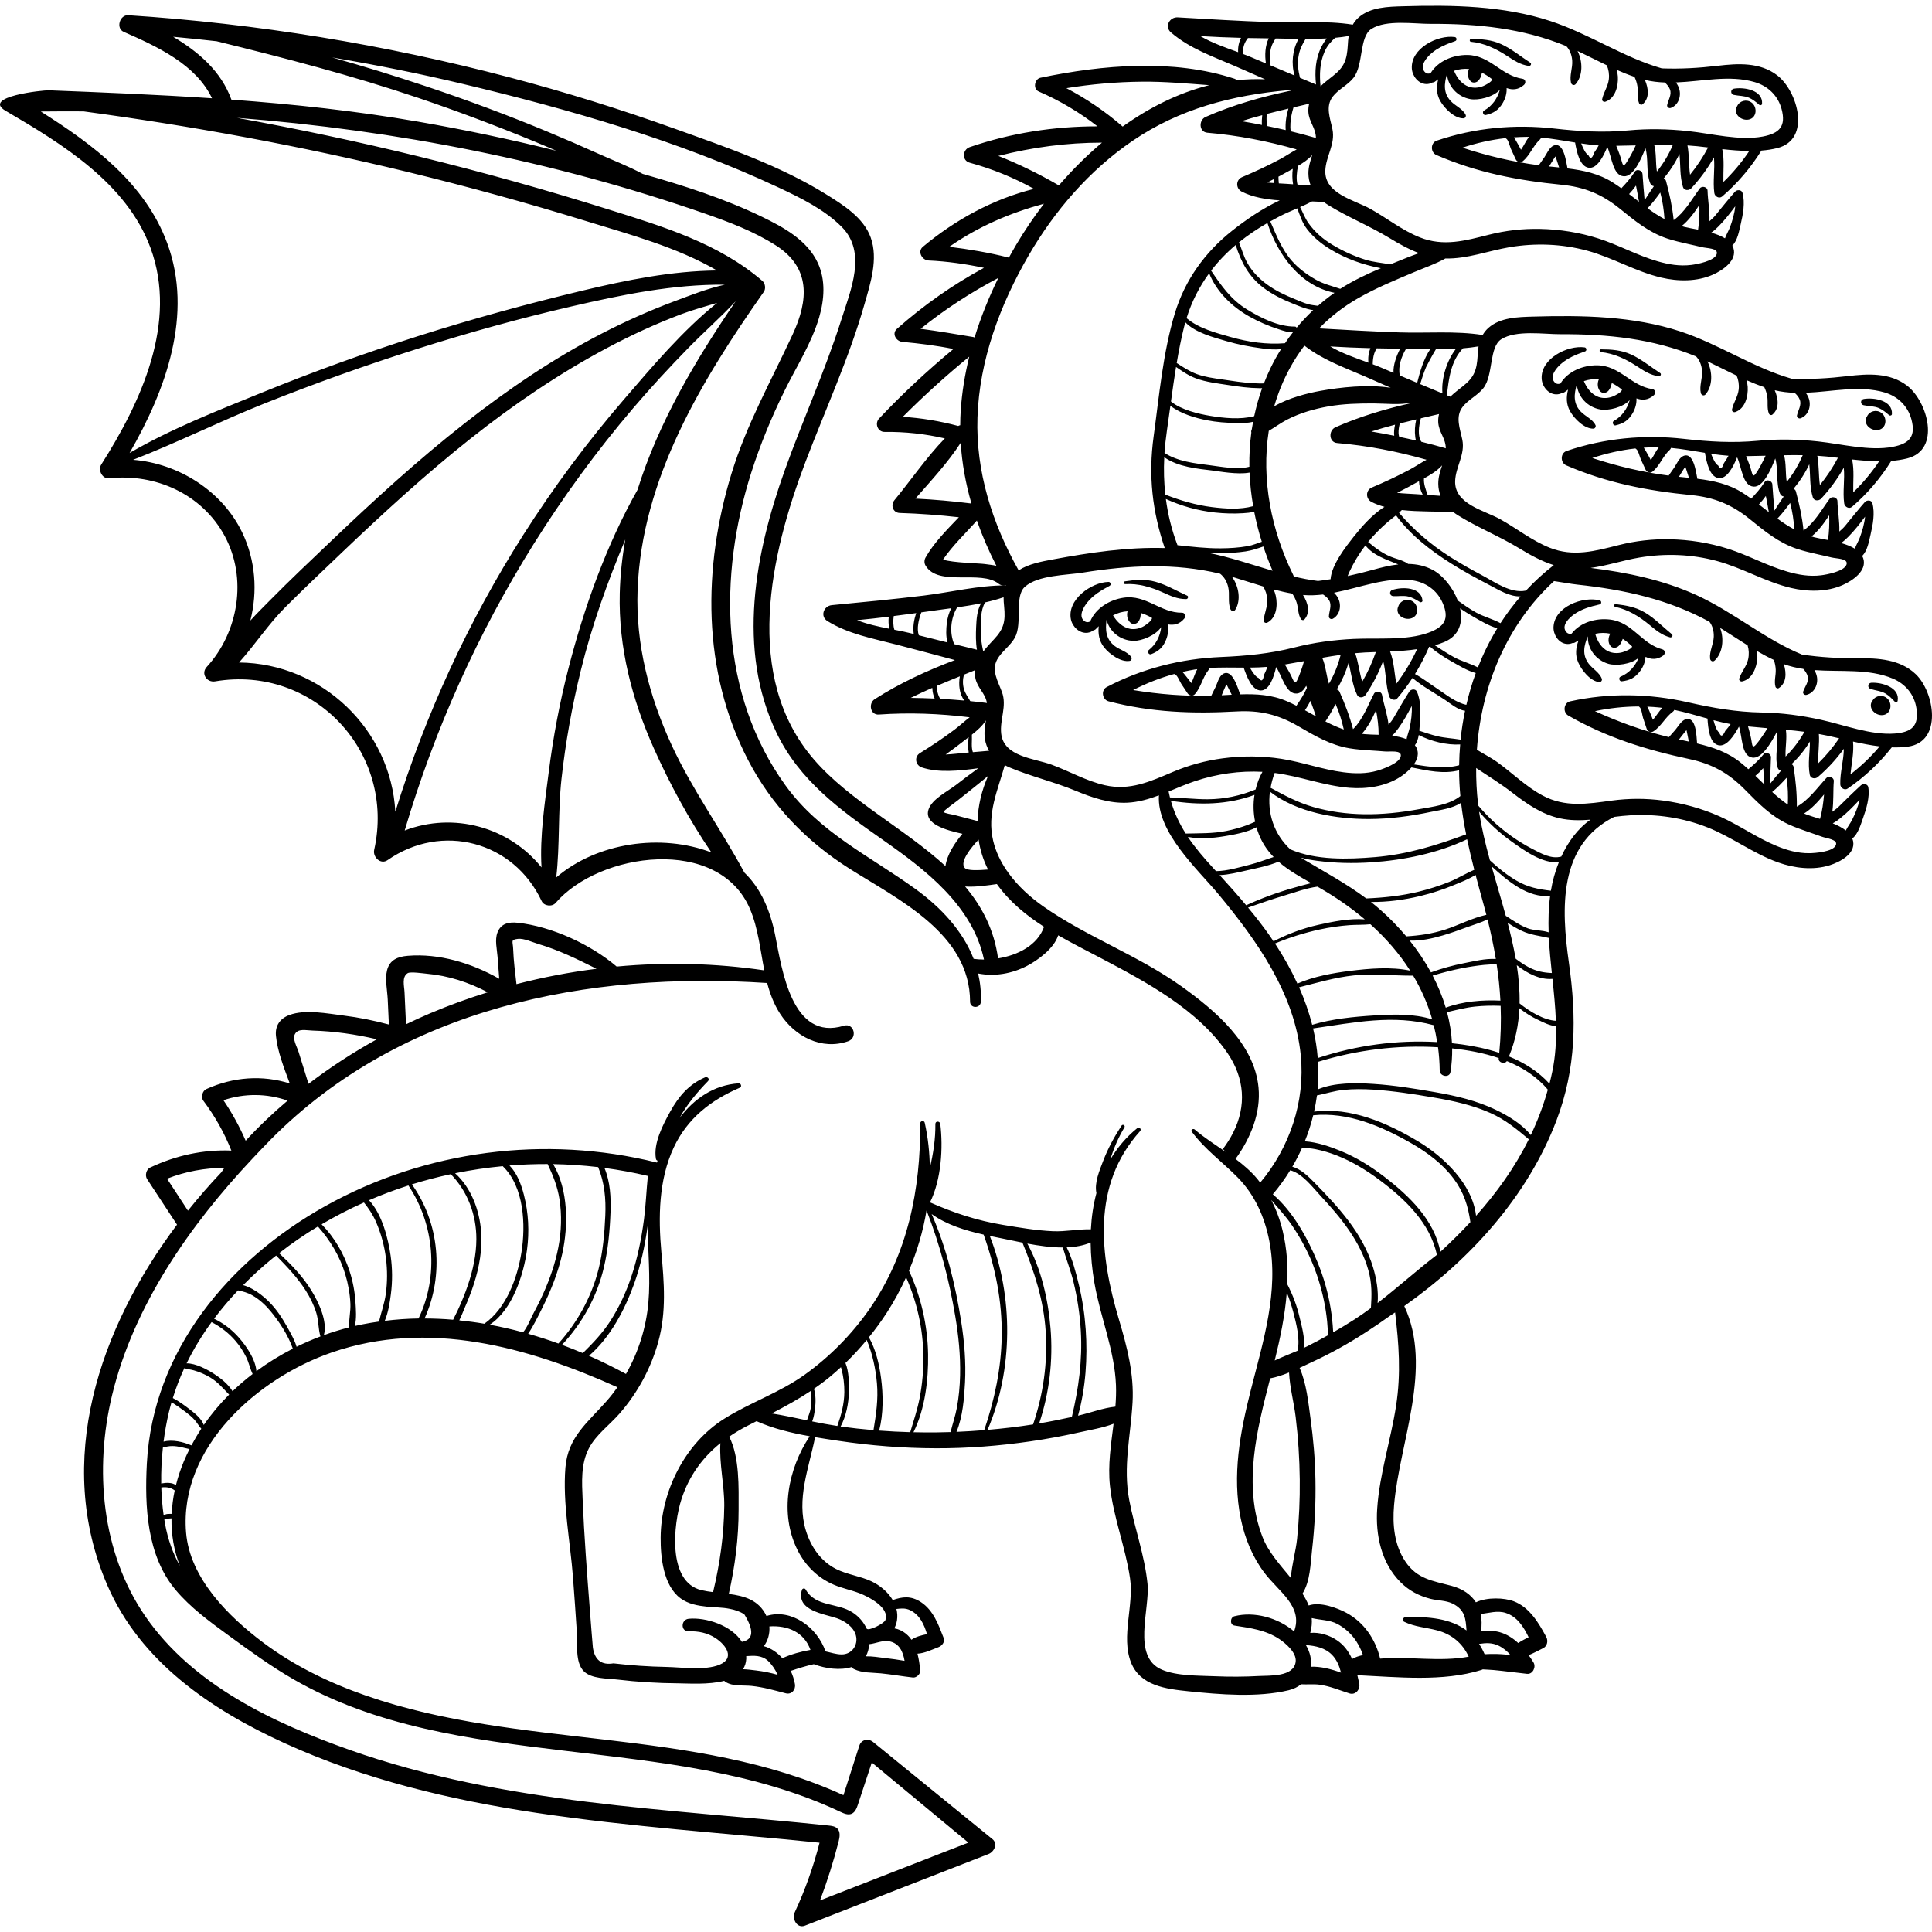 <?xml version="1.0" encoding="iso-8859-1"?>
<!-- Generator: Adobe Illustrator 19.0.0, SVG Export Plug-In . SVG Version: 6.00 Build 0)  -->
<svg version="1.1" id="Capa_1" xmlns="http://www.w3.org/2000/svg" xmlns:xlink="http://www.w3.org/1999/xlink" x="0px" y="0px"
	 viewBox="0 0 512.001 512.001" style="enable-background:new 0 0 512.001 512.001;" xml:space="preserve">
<g>
	<g>
		<g>
			<path d="M288.243,167.682c0.62-0.085,1.127-0.326,1.547-0.661c0.216-0.026,0.429-0.118,0.608-0.31
				c0.257-0.274,0.515-0.509,0.772-0.76c-0.19,1.972,0.069,3.896,1.422,5.599c1.417,1.784,4.451,4.017,6.809,3.59
				c0.416-0.075,0.637-0.655,0.405-0.996c-0.995-1.462-3.038-1.899-4.422-2.967c-2.346-1.81-2.497-4.307-2.13-6.953
				c0.725,3.146,3.672,5.549,7.164,5.607c2.162,0.036,5.834-1.436,7.319-3.647c-0.292,2.363-1.317,4.537-3.313,6.097
				c-0.506,0.395,0.043,1.328,0.636,1.093c2.015-0.801,3.206-1.86,4.002-3.94c0.492-1.285,0.656-2.674,0.372-3.981
				c1.587,0.306,3.135,0.028,4.428-1.55c0.468-0.571,0.201-1.538-0.634-1.529c-5.733,0.061-9.472-4.861-15.455-3.979
				c-3.719,0.548-7.415,2.765-8.859,6.283c-0.556,0.296-1.161,0.314-1.764-0.277c-1.339-1.312,0.083-3.62,0.987-4.748
				c1.583-1.974,3.729-3.237,5.922-4.405c0.489-0.261,0.262-1.048-0.281-1.038c-4.607,0.088-11.098,4.752-9.963,9.989
				C284.238,166.141,286.144,167.968,288.243,167.682z M298.813,161.994c-0.326,1.122,0.004,2.547,0.963,3.173
				c0.547,0.357,1.261,0.185,1.716-0.221c0.319-0.285,0.503-0.699,0.644-1.096c0.087-0.246,0.099-0.507,0.135-0.764
				c0.006-0.033,0.017-0.09,0.026-0.135c0.034-0.173,0.054-0.338,0.063-0.5c0.891,0.278,1.813,0.677,2.773,1.207
				c0.047,0.026,0.095,0.052,0.142,0.078c0.001,0.007,0,0.014,0.001,0.021c0.1,0.667-1.574,1.838-2.069,2.139
				c-1.101,0.669-2.465,0.979-3.744,0.745c-1.924-0.352-3.485-1.856-4.5-3.564C296.2,162.433,297.477,162.071,298.813,161.994z"/>
			<path d="M298.199,154.795c3.448-0.211,6.787,0.77,9.901,2.17c2.116,0.951,3.897,1.811,6.256,1.802
				c0.455-0.002,0.715-0.711,0.249-0.917c-2.764-1.224-5.444-2.853-8.374-3.671c-2.755-0.769-5.348-0.536-8.13-0.113
				C297.688,154.128,297.783,154.82,298.199,154.795z"/>
			<path d="M374.154,159.249c-1.467-0.751-3.176,0.043-3.596,1.484c-0.136,0.273-0.215,0.577-0.212,0.884
				c0.024,1.974,2.547,2.944,4.13,2.043C376.204,162.676,375.788,160.085,374.154,159.249z"/>
			<path d="M369.2,157.976c1.388,0.083,2.786-0.229,4.16,0.139c0.991,0.266,2.07,0.889,2.934,1.435
				c0.274,0.174,0.709-0.049,0.68-0.39c-0.31-3.63-5.35-3.696-7.995-2.817C368.08,156.641,368.254,157.919,369.2,157.976z"/>
			<path d="M377.985,22.269c0.626,0.012,1.164-0.148,1.631-0.415c0.217,0.008,0.442-0.051,0.648-0.212
				c0.296-0.231,0.587-0.423,0.88-0.632c-0.491,1.919-0.531,3.86,0.543,5.751c1.126,1.981,3.779,4.654,6.176,4.596
				c0.422-0.01,0.73-0.549,0.553-0.922c-0.758-1.598-2.71-2.344-3.913-3.613c-2.039-2.149-1.804-4.64-1.034-7.198
				c0.232,3.22,2.774,6.048,6.216,6.643c2.13,0.369,5.986-0.521,7.793-2.476c-0.652,2.29-1.999,4.28-4.212,5.515
				c-0.561,0.313-0.161,1.319,0.461,1.178c2.114-0.481,3.454-1.344,4.561-3.277c0.684-1.194,1.06-2.542,0.98-3.877
				c1.521,0.547,3.094,0.51,4.614-0.849c0.55-0.492,0.435-1.489-0.39-1.609c-5.674-0.823-8.611-6.261-14.658-6.311
				c-3.759-0.031-7.753,1.591-9.721,4.844c-0.595,0.206-1.196,0.132-1.701-0.545c-1.121-1.503,0.64-3.564,1.708-4.539
				c1.868-1.707,4.183-2.624,6.529-3.441c0.524-0.182,0.421-0.995-0.117-1.069c-4.565-0.623-11.698,2.987-11.382,8.336
				C374.266,20.129,375.867,22.229,377.985,22.269z M389.305,18.276c-0.494,1.058-0.388,2.517,0.463,3.283
				c0.486,0.437,1.217,0.377,1.73,0.045c0.36-0.232,0.605-0.613,0.806-0.983c0.124-0.23,0.176-0.486,0.252-0.734
				c0.011-0.031,0.03-0.087,0.046-0.13c0.06-0.166,0.105-0.326,0.14-0.485c0.837,0.412,1.688,0.948,2.554,1.62
				c0.042,0.033,0.085,0.066,0.128,0.099c0,0.007-0.002,0.013-0.002,0.02c-0.003,0.675-1.839,1.574-2.374,1.795
				c-1.191,0.491-2.586,0.588-3.814,0.16c-1.848-0.645-3.159-2.37-3.898-4.214C386.655,18.307,387.973,18.147,389.305,18.276z"/>
			<path d="M389.807,11.068c3.44,0.322,6.588,1.806,9.449,3.668c1.944,1.266,3.571,2.389,5.903,2.743
				c0.45,0.068,0.816-0.592,0.387-0.868c-2.543-1.635-4.941-3.657-7.71-4.916c-2.603-1.184-5.202-1.353-8.015-1.363
				C389.404,10.331,389.392,11.029,389.807,11.068z"/>
			<path d="M464.171,27.162c-1.335-0.968-3.146-0.447-3.781,0.913c-0.177,0.248-0.302,0.537-0.346,0.841
				c-0.28,1.954,2.064,3.301,3.766,2.654C465.668,30.864,465.656,28.24,464.171,27.162z"/>
			<path d="M459.471,25.141c1.359,0.295,2.789,0.202,4.089,0.778c0.939,0.415,1.909,1.197,2.678,1.869
				c0.245,0.214,0.709,0.061,0.732-0.281c0.252-3.634-4.717-4.476-7.466-4.014C458.571,23.651,458.546,24.94,459.471,25.141z"/>
			<path d="M412.398,104.515c0.625,0.012,1.163-0.148,1.63-0.415c0.218,0.008,0.442-0.051,0.649-0.212
				c0.295-0.231,0.587-0.423,0.88-0.632c-0.491,1.919-0.532,3.86,0.542,5.751c1.126,1.981,3.78,4.654,6.176,4.596
				c0.422-0.01,0.73-0.549,0.553-0.922c-0.757-1.598-2.708-2.344-3.913-3.612c-2.039-2.149-1.804-4.64-1.034-7.198
				c0.232,3.22,2.774,6.048,6.216,6.643c2.13,0.369,5.986-0.521,7.793-2.476c-0.652,2.289-1.999,4.28-4.212,5.515
				c-0.561,0.313-0.162,1.319,0.46,1.178c2.114-0.481,3.455-1.344,4.561-3.277c0.683-1.194,1.059-2.542,0.98-3.877
				c1.521,0.547,3.093,0.51,4.614-0.849c0.55-0.492,0.435-1.489-0.391-1.609c-5.673-0.823-8.61-6.261-14.658-6.31
				c-3.759-0.031-7.753,1.59-9.721,4.844c-0.595,0.207-1.196,0.132-1.701-0.545c-1.122-1.503,0.64-3.564,1.707-4.539
				c1.868-1.707,4.183-2.624,6.53-3.441c0.523-0.182,0.42-0.995-0.118-1.069c-4.565-0.623-11.697,2.987-11.382,8.336
				C408.677,102.376,410.279,104.475,412.398,104.515z M423.717,100.522c-0.495,1.058-0.389,2.517,0.462,3.283
				c0.485,0.437,1.217,0.377,1.73,0.045c0.359-0.232,0.604-0.613,0.805-0.983c0.125-0.23,0.176-0.486,0.252-0.734
				c0.011-0.031,0.031-0.086,0.046-0.13c0.06-0.166,0.105-0.326,0.139-0.485c0.838,0.412,1.688,0.948,2.554,1.62
				c0.043,0.033,0.086,0.066,0.129,0.099c0,0.007-0.002,0.013-0.002,0.02c-0.003,0.675-1.839,1.574-2.375,1.795
				c-1.191,0.491-2.586,0.588-3.814,0.16c-1.847-0.645-3.158-2.37-3.898-4.214C421.067,100.554,422.385,100.393,423.717,100.522z"/>
			<path d="M424.219,93.315c3.44,0.322,6.587,1.806,9.448,3.669c1.944,1.266,3.572,2.389,5.904,2.743
				c0.449,0.068,0.815-0.592,0.386-0.868c-2.543-1.635-4.94-3.657-7.71-4.917c-2.603-1.184-5.202-1.353-8.015-1.363
				C423.816,92.577,423.804,93.276,424.219,93.315z"/>
			<path d="M498.582,109.409c-1.333-0.968-3.145-0.447-3.781,0.913c-0.176,0.248-0.302,0.537-0.346,0.841
				c-0.28,1.954,2.064,3.301,3.766,2.654C500.08,113.11,500.068,110.486,498.582,109.409z"/>
			<path d="M493.883,107.388c1.358,0.296,2.788,0.202,4.089,0.778c0.938,0.415,1.909,1.197,2.678,1.869
				c0.244,0.214,0.709,0.061,0.732-0.281c0.253-3.634-4.717-4.475-7.466-4.014C492.982,105.897,492.958,107.187,493.883,107.388z"/>
			<path d="M507.711,178.681c-4.147-3.971-9.958-4.281-15.385-4.248c-4.973,0.031-9.904-0.233-14.779-0.969
				c-9.819-4.03-18.102-11.253-27.973-15.76c-8.815-4.025-18.409-6.007-28.045-7.201c4.347-0.581,8.63-2.029,12.919-2.749
				c6.872-1.153,13.878-0.901,20.611,0.927c6.729,1.826,12.801,5.525,19.6,7.13c4.442,1.049,9.476,1.104,13.713-0.788
				c2.5-1.116,6.465-3.716,5.422-7.029c-0.074-0.235-0.185-0.451-0.301-0.663c1.396-1.353,1.792-3.83,2.222-5.647
				c0.611-2.588,1.208-5.707,0.488-8.322c-0.246-0.894-1.469-0.91-1.994-0.311c-1.796,2.049-3.496,4.169-5.213,6.283
				c-0.438,0.539-0.99,1.036-1.555,1.531c0.098-2.724-0.44-5.659-0.503-8.089c-0.025-1-1.488-1.373-2.059-0.602
				c-2.14,2.885-3.968,6.293-6.922,8.41c-0.355-3.533-1.105-6.952-2.037-10.404c-0.083-0.31-0.319-0.529-0.606-0.646
				c1.68-2.014,3.066-4.155,4.165-6.497c0.329,2.904,0.055,5.905,0.942,8.77c0.306,0.986,1.589,0.996,2.197,0.342
				c2.361-2.542,4.336-5.246,6.005-8.2c0.315,3.107-0.321,6.319,0.111,9.463c0.125,0.907,1.293,1.572,2.067,0.905
				c4.129-3.555,7.54-7.573,10.409-12.165c1.451-0.114,2.873-0.323,4.241-0.67c9.056-2.303,5.367-15.142-0.076-19.296
				c-4.563-3.484-10.373-3.145-15.762-2.507c-4.939,0.585-9.868,0.872-14.795,0.684c-10.208-2.911-19.243-9.166-29.555-12.545
				c-12.471-4.087-25.945-4.295-38.949-3.918c-3.985,0.116-8.729,0.193-11.881,3.003c-0.63,0.562-1.116,1.191-1.517,1.878
				c-7.117-1.138-14.876-0.445-21.963-0.685c-7.137-0.242-14.255-0.653-21.38-1.07c3.032-3.111,6.496-5.797,10.353-8.004
				c4.771-2.731,9.849-4.806,14.903-6.939c2.703-1.141,5.615-2.132,8.205-3.588c5.764,0.152,11.378-2.042,17.002-2.987
				c6.871-1.153,13.878-0.901,20.61,0.927c6.73,1.826,12.802,5.525,19.6,7.13c4.443,1.049,9.476,1.104,13.714-0.788
				c2.5-1.116,6.464-3.716,5.421-7.029c-0.074-0.235-0.185-0.451-0.301-0.663c1.395-1.353,1.793-3.83,2.222-5.647
				c0.611-2.588,1.208-5.707,0.488-8.322c-0.246-0.894-1.47-0.91-1.995-0.311c-1.795,2.049-3.496,4.169-5.212,6.283
				c-0.438,0.539-0.99,1.036-1.556,1.531c0.098-2.724-0.441-5.659-0.503-8.089c-0.025-1-1.487-1.373-2.059-0.602
				c-2.139,2.885-3.967,6.293-6.921,8.41c-0.356-3.533-1.106-6.952-2.037-10.404c-0.084-0.31-0.32-0.529-0.607-0.646
				c1.681-2.014,3.067-4.155,4.166-6.497c0.329,2.904,0.054,5.905,0.942,8.77c0.307,0.986,1.59,0.996,2.197,0.342
				c2.361-2.542,4.336-5.246,6.005-8.2c0.315,3.107-0.321,6.319,0.111,9.462c0.125,0.907,1.293,1.572,2.067,0.905
				c4.129-3.555,7.54-7.573,10.409-12.165c1.451-0.114,2.872-0.323,4.24-0.671c9.057-2.303,5.366-15.141-0.076-19.296
				c-4.563-3.484-10.373-3.145-15.762-2.507c-4.939,0.584-9.868,0.872-14.794,0.684c-10.205-2.911-19.24-9.166-29.551-12.545
				c-12.471-4.087-25.945-4.295-38.949-3.918c-3.985,0.116-8.73,0.192-11.882,3.003c-0.63,0.562-1.116,1.191-1.517,1.878
				c-7.117-1.138-14.877-0.445-21.963-0.685c-8.153-0.276-16.281-0.773-24.423-1.247c-2.18-0.127-3.601,2.453-1.785,4.006
				c4.955,4.237,10.986,6.319,16.913,8.882c2.679,1.159,5.347,2.344,8.018,3.519c-2.551-0.108-5.076-0.015-7.569,0.255
				c-0.123-0.176-0.291-0.326-0.527-0.403c-16.206-5.323-35.004-3.687-51.437-0.26c-1.573,0.328-2.046,2.95-0.475,3.632
				c5.623,2.439,10.809,5.524,15.591,9.247c-11.5-0.011-22.96,1.76-33.869,5.509c-1.934,0.664-2.132,3.547,0,4.128
				c5.903,1.61,11.673,3.941,17.041,6.935c-10.833,2.675-20.953,8.247-29.458,15.362c-1.5,1.255-0.188,3.541,1.498,3.617
				c4.966,0.222,9.862,0.929,14.707,1.949c-8.3,4.492-15.982,9.895-23.086,16.185c-1.424,1.26-0.17,3.283,1.421,3.431
				c4.559,0.423,9.093,0.983,13.569,1.893c-6.929,5.757-13.521,11.877-19.709,18.439c-1.206,1.279-0.376,3.558,1.466,3.537
				c5.437-0.062,10.718,0.511,15.962,1.723c-4.849,4.988-9.025,11.124-13.35,16.358c-1.083,1.311-0.413,3.339,1.407,3.396
				c5.245,0.166,10.461,0.549,15.667,1.134c-3.206,3.35-6.701,6.862-8.827,10.674c-0.368,0.659-0.394,1.479,0,2.136
				c3.423,5.707,14.654,1.018,19.387,4.828c0.561,0.452,1.289,0.514,1.938,0.338c-0.011,0.028-0.028,0.054-0.039,0.083
				c-7.207-0.029-14.768,1.851-21.807,2.705c-8.098,0.982-16.206,1.743-24.324,2.528c-2.173,0.21-3.18,2.978-1.146,4.233
				c5.548,3.424,11.828,4.552,18.079,6.173c5.238,1.358,10.464,2.754,15.689,4.157c-7.399,2.785-14.642,6.126-21.271,10.372
				c-1.701,1.089-1.179,4.221,1.1,4.062c8.089-0.565,16.074-0.26,24.082,0.73c-1.393,1.048-2.695,2.276-4.003,3.26
				c-2.961,2.227-6.033,4.284-9.184,6.232c-1.565,0.968-1.194,3.232,0.496,3.794c4.452,1.481,9.872,0.902,14.977,0.216
				c-1.985,1.407-3.918,2.886-5.863,4.391c-2.219,1.717-6.396,3.757-7.318,6.514c-1.302,3.897,4.633,5.509,8.975,6.471
				c-2.07,2.442-4.118,5.635-4.497,8.554c-10.822-9.951-25.38-17.297-34.819-28.202c-19.042-21.998-11.555-54.493-2.265-78.939
				c5.279-13.891,11.534-27.445,15.623-41.762c1.586-5.553,3.685-11.947,1.664-17.644c-1.882-5.305-7.309-8.676-11.843-11.494
				c-12.246-7.608-26.345-12.436-39.856-17.288c-14.473-5.198-29.171-9.787-44.044-13.698c-33.05-8.694-66.927-14.242-101.03-16.466
				c-2.254-0.147-3.357,3.469-1.196,4.414c8.872,3.881,19.096,8.586,23.398,17.595c-14.346-0.96-28.737-1.547-43.224-2.111
				c-1.551-0.06-17.913,1.667-11.472,5.436c14.976,8.763,32.087,19.201,38.392,36.326c7.282,19.777-2.516,40.848-13.055,57.427
				c-0.915,1.438,0.254,3.841,2.088,3.639c12.281-1.352,24.654,4.178,30.649,15.317c6.014,11.176,3.672,25.44-4.777,34.67
				c-1.624,1.774,0.013,4.198,2.226,3.824c26.167-4.421,47.914,18.882,42.148,44.662c-0.422,1.884,1.703,4.002,3.539,2.721
				c14.369-10.027,33.403-5.033,40.849,10.863c0.617,1.317,2.761,1.558,3.693,0.476c11.606-13.479,43.294-17.884,51.539,1.671
				c2.157,5.116,2.685,10.748,3.763,16.194c-12.9-1.904-26.074-2.218-39.12-1.007c-6.914-5.885-17.254-10.642-26.23-11.606
				c-2.389-0.257-4.473,0.185-5.376,2.622c-0.732,1.976-0.117,4.338,0.038,6.379c0.15,1.95,0.299,3.9,0.448,5.85
				c-7.282-4.156-15.952-6.779-24.258-6.091c-2.626,0.217-4.785,1.06-5.479,3.842c-0.578,2.317,0.069,5.368,0.183,7.708
				c0.108,2.219,0.206,4.438,0.305,6.658c-3.938-1.052-7.924-1.875-11.981-2.374c-4.351-0.535-10.182-1.726-14.411-0.137
				c-2.463,0.926-3.79,2.823-3.535,5.492c0.388,4.063,2.107,8.471,3.662,12.631c-7.292-2.268-14.899-1.757-22.137,1.504
				c-1.011,0.455-1.462,2.149-0.796,3.036c3.108,4.147,5.569,8.51,7.456,13.258c-7.48-0.298-14.635,1.258-21.525,4.495
				c-1.055,0.496-1.428,2.126-0.805,3.068c2.657,4.014,5.299,8.036,7.926,12.07c-20.593,27.408-32.686,62.673-18.457,95.576
				c8.758,20.253,27.453,32.927,46.902,41.799c21.127,9.638,43.822,15.04,66.71,18.485c24.915,3.75,50.075,5.378,75.126,7.93
				c-1.633,6.349-3.8,12.481-6.578,18.451c-0.777,1.67,0.558,4.362,2.709,3.524c16.22-6.314,32.436-12.637,48.647-18.974
				c1.469-0.574,2.563-2.707,1.042-3.947c-10.53-8.579-21.067-17.151-31.6-25.726c-1.292-1.052-3.146-0.713-3.686,0.973
				c-1.399,4.369-2.803,8.737-4.205,13.105c-39.874-18.218-85.471-12.12-126.503-26.38c-9.693-3.369-19.064-7.891-27.288-14.076
				c-9.236-6.946-19.433-17.069-20.424-29.18c-1.854-22.667,19.067-40.928,38.572-47.675c25.578-8.848,51.999-1.475,75.753,9.208
				c-0.872,1.236-1.8,2.432-2.797,3.57c-5.007,5.712-10.331,9.56-10.993,17.694c-0.77,9.463,1.286,19.616,2.005,29.071
				c0.374,4.916,0.718,9.835,1.035,14.755c0.188,2.913-0.51,7.778,1.813,10.145c2.024,2.061,6.234,1.907,8.867,2.22
				c5.319,0.632,10.67,0.966,16.025,1c2.79,0.018,8.163,0.433,12.351-0.659c0.084,0.099,0.176,0.189,0.28,0.256
				c2.059,1.321,4.633,0.844,6.998,1.097c3.102,0.331,6.022,1.165,9.024,1.952c1.559,0.408,2.683-0.975,2.429-2.429
				c-0.211-1.211-0.597-2.396-1.12-3.509c2.021-0.683,4.036-1.306,6.115-1.777c3.089,1.179,7.026,1.72,10.058,0.748
				c0.125,0.219,0.309,0.416,0.598,0.554c2.212,1.06,4.683,0.887,7.102,1.124c2.855,0.28,5.672,0.786,8.519,1.106
				c0.966,0.109,2.064-0.985,1.95-1.95c-0.17-1.435-0.376-2.939-0.749-4.37c1.879-0.083,4.026-1.153,5.538-1.709
				c0.935-0.344,1.815-1.385,1.397-2.461c-1.351-3.483-2.713-7.302-5.97-9.465c-2.714-1.802-5.011-1.448-7.52-0.574
				c-1.292-2.19-3.456-3.951-5.702-4.995c-2.982-1.386-6.365-1.754-9.303-3.235c-4.056-2.045-6.695-5.911-8.006-10.171
				c-2.571-8.357,0.791-16.587,2.436-24.762c2.07,0.35,4.121,0.659,6.103,0.955c8.589,1.284,17.258,1.964,25.943,1.986
				c8.391,0.021,16.755-0.631,25.057-1.839c4.364-0.635,8.702-1.432,13.005-2.399c2.921-0.656,6.127-1.159,8.994-2.266
				c-0.677,5.474-1.554,10.931-0.959,16.486c0.893,8.344,4.113,16.206,5.322,24.487c1.045,7.158-2.396,15.384,0.211,22.186
				c2.42,6.311,9.361,7.132,15.247,7.741c8.338,0.862,18.336,1.707,26.579-0.272c1.316-0.316,2.41-0.871,3.298-1.582
				c1.639,0.101,3.319-0.11,4.956,0.122c2.738,0.388,5.25,1.472,7.865,2.302c1.631,0.518,2.889-1.101,2.591-2.591
				c-0.148-0.742-0.323-1.493-0.504-2.242c10.64,0.496,22.638,1.811,32.863-1.384c0.129-0.04,0.254-0.094,0.374-0.158
				c0.961,0.07,1.927,0.09,2.827,0.174c2.975,0.279,5.92,0.686,8.887,1.01c1.537,0.168,2.457-1.813,1.728-3.009
				c-0.4-0.655-0.833-1.303-1.286-1.941c1.332-0.539,2.613-1.229,3.893-1.875c1.063-0.536,1.297-1.972,0.773-2.945
				c-2.01-3.728-4.446-7.878-8.622-9.461c-2.505-0.95-7.081-1.14-10.029,0.275c-1.306-2.038-3.455-3.565-6.46-4.368
				c-4.979-1.331-9.133-1.783-12.264-6.496c-2.928-4.408-3.403-9.755-2.958-14.899c1.44-16.642,10.375-36.381,2.705-52.744
				c17.617-12.448,32.711-29.163,40.325-49.17c5.263-13.832,5.362-27.297,3.304-41.765c-2.07-14.546-2.776-31.269,12-38.703
				c1.461-0.182,2.918-0.343,4.367-0.422c6.958-0.381,13.892,0.651,20.379,3.217c6.484,2.565,12.106,6.917,18.684,9.269
				c4.298,1.537,9.293,2.153,13.716,0.745c2.609-0.83,6.839-2.972,6.171-6.381c-0.047-0.242-0.134-0.468-0.225-0.693
				c1.538-1.189,2.208-3.606,2.837-5.365c0.896-2.504,1.836-5.537,1.413-8.216c-0.145-0.916-1.359-1.068-1.948-0.531
				c-2.012,1.836-3.938,3.753-5.88,5.662c-0.495,0.487-1.1,0.919-1.715,1.349c0.401-2.696,0.192-5.673,0.401-8.095
				c0.086-0.997-1.326-1.53-1.979-0.828c-2.447,2.629-4.645,5.812-7.816,7.587c0.04-3.55-0.324-7.032-0.865-10.566
				c-0.049-0.318-0.259-0.561-0.531-0.71c1.895-1.814,3.511-3.788,4.864-5.992c0.003,2.923-0.604,5.875-0.04,8.82
				c0.194,1.014,1.468,1.167,2.145,0.585c2.629-2.263,4.893-4.73,6.881-7.479c-0.034,3.123-1.023,6.244-0.943,9.416
				c0.023,0.916,1.109,1.706,1.954,1.13c4.499-3.073,8.336-6.686,11.699-10.93c1.455,0.048,2.89-0.001,4.289-0.194
				C514.894,196.586,512.657,183.417,507.711,178.681z M255.69,199.515c-1.678,0.144-3.384,0.37-5.079,0.439
				c1.602-1.141,3.178-2.318,4.726-3.538c0.443-0.349,0.905-0.701,1.369-1.057c-0.183,1.209-0.232,2.78,0.016,4.067
				C256.378,199.455,256.034,199.485,255.69,199.515z M398.993,427.435c3.063,0.973,4.767,3.675,6.101,6.446
				c-0.95,0.467-1.876,0.962-2.751,1.546c-1.401-1.297-3.009-2.339-4.903-2.876c-1.282-0.364-3.285-0.574-4.963-0.214
				c0.25-1.655,0.211-3.206-0.097-4.622C394.528,427.51,396.788,426.734,398.993,427.435z M392.032,435.644
				c1.827-0.272,3.405-0.341,5.126,0.49c1.252,0.604,2.274,1.48,3.156,2.492c-1.527-0.205-3.065-0.314-4.527-0.305
				c-0.75,0.005-1.55,0.014-2.352,0.067c-0.432-1.009-0.926-1.912-1.469-2.733C391.99,435.651,392.007,435.648,392.032,435.644z
				 M489.849,142.227c1.613-1.62,3.044-3.456,4.419-5.313c-0.161,1.916-0.829,4.01-1.358,5.456
				c-0.378,1.035-1.008,2.015-1.354,3.037c-1.039-0.644-2.313-1.127-3.656-1.504C488.619,143.432,489.278,142.801,489.849,142.227z
				 M484.762,136.555c0.055,2.197,0.012,4.381-0.34,6.553c-1.407-0.271-2.7-0.491-3.637-0.736c-0.245-0.064-0.476-0.141-0.714-0.212
				C481.978,140.613,483.389,138.638,484.762,136.555z M475.52,140.3c-1.59-0.842-3.059-1.819-4.486-2.862
				c1.235-1.297,2.322-2.705,3.368-4.167C475.023,135.572,475.366,137.921,475.52,140.3z M467.66,127.738
				c-1.038,1.663-2.28,3.034-3.577,4.405c-0.712-0.512-1.44-1.015-2.2-1.5c-3.772-2.408-7.851-3.253-12.066-3.769
				c-0.385-1.857-0.998-7.191-3.736-6.023c-1.087,0.464-1.782,2.17-2.407,3.094c-0.47,0.694-0.999,1.376-1.466,2.09
				c-6.878-0.878-13.655-2.495-20.245-4.658c3.729-1.227,7.535-2.091,11.436-2.531c0.056,0.058,0.118,0.113,0.197,0.157
				c0.546,0.303,0.96,2.116,1.223,2.702c0.416,0.925,0.838,1.846,1.275,2.761c0.316,0.662,1.191,1.052,1.832,0.532
				c1.959-1.588,2.707-4.075,4.561-5.76c0.165-0.15,0.276-0.335,0.344-0.534c3.017,0.282,6.003,0.827,8.994,1.307
				c0.439,2.531,1.241,6.323,3.579,6.686c2.272,0.352,3.981-3.119,4.948-5.507c1.247,2.655,1.442,7.599,4.389,7.775
				c2.5,0.15,4.509-4.313,5.722-7.455c0.86,2.881,0.107,6.444,1.263,9.294c0.189,0.467,0.57,0.722,0.986,0.775
				c-0.853,1.227-1.68,2.466-2.464,3.732c-0.23-2.324-0.381-4.653-0.56-6.981C469.618,127.421,468.192,126.885,467.66,127.738z
				 M468.761,135.713c-0.867-0.675-1.738-1.357-2.625-2.039c0.659-0.7,1.268-1.458,1.831-2.245
				C468.247,132.854,468.52,134.28,468.761,135.713z M447.59,126.624c-0.879-0.091-1.763-0.178-2.651-0.27
				c0.485-0.774,0.939-1.564,1.41-2.262c0.086-0.129,0.173-0.257,0.26-0.386c0.027,0.047,0.046,0.09,0.088,0.143
				c0.074,0.255,0.155,0.508,0.243,0.76C447.159,125.28,447.374,125.953,447.59,126.624z M435.611,118.645
				c1.093-0.076,2.191-0.128,3.301-0.133c0.231-0.001,0.462,0.009,0.692,0.013c-0.81,1.045-1.349,2.314-2.122,3.409
				c-0.416-0.798-0.839-1.591-1.295-2.363C436.003,119.259,435.818,118.938,435.611,118.645z M453.443,120.257
				c1.54,0.228,3.084,0.42,4.637,0.53c-0.372,0.667-0.776,1.316-1.217,1.946c-0.494,1.55-1.001,1.761-1.523,0.635
				C454.576,122.942,453.949,121.542,453.443,120.257z M462.729,120.884c1.737-0.017,3.461-0.059,5.178-0.109
				c-0.377,0.815-0.773,1.621-1.207,2.413c-2.586,4.731-2.014,2.674-3.131-0.163C463.252,122.216,463.012,121.519,462.729,120.884z
				 M473.506,127.709c-0.381-2.372-0.102-4.819-0.712-7.063c1.646-0.033,3.293-0.045,4.948-0.016
				C476.649,123.203,475.262,125.534,473.506,127.709z M482.296,128.548c-0.375-2.577-0.2-5.206-0.686-7.762
				c0.847,0.055,1.695,0.116,2.55,0.205c0.95,0.099,1.925,0.214,2.915,0.332C485.707,123.903,484.128,126.295,482.296,128.548z
				 M491.127,130.477c-0.058-2.939,0.307-5.84-0.298-8.711c2.37,0.262,4.784,0.47,7.16,0.491
				C495.993,125.25,493.715,127.972,491.127,130.477z M393.109,102.863c2.69-3.421,1.471-10.872,4.739-12.957
				c3.943-2.515,11.3-1.317,15.711-1.337c12.53-0.057,24.432,1.183,35.929,5.894c0.938,0.996,1.453,2.321,1.571,3.813
				c0.155,1.972-0.766,3.966-0.319,5.889c0.134,0.577,0.817,0.85,1.242,0.363c1.923-2.203,1.916-5.969,0.498-8.759
				c0.167,0.078,0.335,0.148,0.501,0.227c2.361,1.126,4.785,2.37,7.247,3.547c0.482,1.118,0.685,2.358,0.549,3.654
				c-0.204,1.935-1.383,3.452-1.778,5.32c-0.103,0.492,0.426,0.826,0.853,0.683c2.63-0.883,3.463-4.148,3.31-6.681
				c-0.037-0.611-0.156-1.197-0.316-1.767c1.563,0.693,3.138,1.324,4.72,1.859c0.374,0.781,0.647,1.614,0.786,2.508
				c0.234,1.499-0.139,3.062,0.435,4.49c0.137,0.342,0.616,0.522,0.92,0.267c1.862-1.56,1.624-4.1,0.621-6.455
				c1.744,0.424,3.503,0.62,5.268,0.683c0.58,0.514,1.085,1.1,1.365,1.816c0.551,1.41-0.443,2.79-0.735,4.161
				c-0.115,0.543,0.481,0.948,0.962,0.771c2.006-0.742,2.813-3.06,2.241-5.039c-0.186-0.643-0.501-1.207-0.886-1.723
				c7.085-0.269,14.208-2.04,20.879-0.09c3.497,1.022,6.178,3.567,7.132,7.154c1.189,4.471-0.444,6.406-4.988,7.273
				c-6.125,1.169-13.591-0.78-19.721-1.437c-5.375-0.576-10.58-0.687-15.961-0.179c-6.688,0.631-12.979,0.241-19.631-0.507
				c-10.498-1.181-21.075-0.198-31.092,3.214c-1.693,0.577-1.683,3.118-0.094,3.807c10.722,4.651,21.517,6.734,33.099,7.876
				c6.125,0.604,10.762,2.493,15.555,6.376c3.924,3.179,7.641,6.255,12.498,7.877c1.842,0.615,3.741,1.03,5.63,1.469
				c1.139,0.265,2.29,0.494,3.423,0.786c1.5,0.385,4.606,0.244,4.076,1.899c-0.58,1.811-5.251,2.664-6.708,2.847
				c-3.082,0.388-6.009-0.116-8.954-0.965c-5.408-1.559-10.362-4.35-15.724-6.057c-4.984-1.587-10.173-2.407-15.399-2.519
				c-4.606-0.099-9.122,0.414-13.586,1.54c-6.262,1.579-12.006,3.201-18.292,0.702c-4.703-1.87-8.722-5.114-13.121-7.561
				c-4.267-2.373-12.177-3.986-11.934-10.155c0.148-3.756,2.692-6.992,1.899-10.896c-0.597-2.936-1.933-6.075,0.067-8.693
				C389.077,105.913,391.574,104.815,393.109,102.863z M405.092,256.311c-1.207-0.639-2.333-1.413-3.421-2.241
				c-0.56-3.173-1.303-6.357-2.14-9.54c1.203,0.828,2.475,1.552,3.718,2.139c2.353,1.112,4.766,1.332,7.215,1.895
				c0.154,3.103,0.463,6.201,0.789,9.299C409.114,257.765,407.18,257.418,405.092,256.311z M411.415,259.409
				c0.391,3.702,0.77,7.405,0.91,11.12c-3.26-0.219-6.901-2.435-9.625-4.612c0.066-3.345-0.214-6.727-0.74-10.128
				C404.76,257.964,408.077,259.7,411.415,259.409z M410.406,247.076c-1.702-0.594-3.917-0.452-5.528-1.059
				c-2.139-0.805-3.967-2.091-5.836-3.317c-1.201-4.399-2.538-8.786-3.757-13.12c4.333,3.976,9.634,8.417,15.517,7.851
				C410.376,240.656,410.302,243.869,410.406,247.076z M344.418,349.147c-0.718-3.134-1.841-6.019-3.272-8.817
				c0.208-4.689-0.095-9.389-1.206-14.069c-0.683-2.878-1.701-5.66-3.057-8.266c1.86,2.172,3.804,4.254,5.442,6.645
				c2.008,2.93,3.735,6.06,5.146,9.32c1.496,3.457,2.634,7.074,3.397,10.763c0.375,1.813,0.655,3.644,0.84,5.486
				c0.082,0.816,0.142,1.634,0.185,2.452c0.021,0.4,0.033,0.8,0.044,1.2c-1.838,1.024-3.694,2.015-5.573,2.958
				c-0.294,0.148-0.604,0.28-0.905,0.421C345.989,354.818,344.846,351.016,344.418,349.147z M343.877,357.959
				c-2.001,0.859-4.083,1.655-6.061,2.587c1.466-5.935,2.726-11.969,3.196-18.029c0.681,1.695,1.257,3.432,1.715,5.188
				C343.525,350.754,344.574,354.78,343.877,357.959z M349.191,334.57c-2.564-6.265-6.516-13.498-11.879-18.072
				c1.696-2.001,3.238-4.129,4.61-6.364c3.231,0.857,5.964,4.531,8.036,6.763c2.678,2.885,5.29,5.854,7.521,9.104
				c2.235,3.257,4.085,6.79,5.152,10.608c0.979,3.503,0.903,6.624,0.679,10.031c-1.408,1.038-2.836,2.052-4.317,3.005
				c-1.859,1.197-3.756,2.338-5.676,3.437c-0.014-0.144-0.026-0.285-0.033-0.422c-0.106-1.972-0.324-3.938-0.64-5.887
				C351.967,342.59,350.797,338.492,349.191,334.57z M333.97,313.409c-0.238-0.313-0.473-0.628-0.726-0.932
				c-1.715-2.061-3.709-3.772-5.815-5.345c4.1-5.631,6.717-12.305,6.096-18.913c-1.097-11.67-11.547-20.489-20.424-26.828
				c-11.524-8.229-25.022-13.068-36.576-21.151c-3.491-2.442-6.836-5.471-9.372-9.015c-0.082-0.171-0.191-0.328-0.328-0.467
				c-1.663-2.423-2.946-5.077-3.63-7.95c-1.714-7.197,1.232-13.378,3.081-20.033c0.407,0.216,0.822,0.424,1.262,0.61
				c5.645,2.381,11.734,3.787,17.449,6.158c4.383,1.818,8.992,3.425,13.806,3.182c2.892-0.146,5.642-0.942,8.337-1.949
				c-0.622,9.816,10.302,19.618,15.773,26.202c10.205,12.278,20.221,26.382,21.826,42.756
				C345.92,291.898,341.775,304.13,333.97,313.409z M264.18,234.286c3.301,4.64,7.696,8.242,12.506,11.323
				c-1.715,4.877-6.932,7.538-12.191,8.376c-1.045-7.648-4.284-13.769-8.724-19.054C258.619,235.144,261.982,234.6,264.18,234.286z
				 M255.666,230.014c-1.415-1.581,1.647-5.372,3.671-7.506c0.399,2.72,1.224,5.389,2.503,7.931
				C259.293,230.644,256.363,230.793,255.666,230.014z M364.12,183.851c-1.669,3.18-2.952,6.829-5.545,9.376
				c-0.895-3.436-2.163-6.699-3.614-9.966c-0.131-0.294-0.397-0.473-0.699-0.545c1.35-2.249,2.39-4.578,3.116-7.061
				c0.772,2.819,0.963,5.827,2.281,8.52c0.454,0.928,1.724,0.739,2.223,0c1.941-2.875,3.477-5.851,4.671-9.026
				c0.789,3.022,0.656,6.293,1.567,9.333c0.263,0.877,1.52,1.354,2.182,0.576c1.476-1.733,2.807-3.531,4.021-5.394
				c2.623,2.25,5.97,4.016,8.715,5.876c1.252,0.848,3.37,2.641,5.214,2.813c-0.526,2.519-0.922,5.076-1.189,7.659
				c-2.046-0.348-4.14-0.429-6.179-0.914c-1.615-0.384-3.174-0.941-4.75-1.449c0.07-0.722,0.106-1.434,0.156-2.069
				c0.206-2.652,0.315-5.825-0.799-8.298c-0.381-0.845-1.592-0.673-2.018,0c-1.459,2.301-2.813,4.657-4.184,7.01
				c-0.35,0.6-0.819,1.176-1.301,1.752c-0.322-2.706-1.307-5.524-1.742-7.915C366.068,183.145,364.566,183.001,364.12,183.851z
				 M365.35,194.726c-1.432-0.051-2.743-0.069-3.707-0.168c-0.251-0.026-0.492-0.066-0.738-0.099c1.646-1.822,2.736-3.99,3.772-6.26
				C365.07,190.361,365.363,192.525,365.35,194.726z M353.935,186.55c0.969,2.178,1.669,4.446,2.188,6.773
				c-1.701-0.587-3.303-1.326-4.874-2.137C352.269,189.714,353.127,188.155,353.935,186.55z M350.403,174.322
				c1.621-0.286,3.247-0.551,4.886-0.778c-0.683,2.711-1.696,5.228-3.095,7.647C351.452,178.906,351.351,176.445,350.403,174.322z
				 M359.135,173.103c0.846-0.076,1.694-0.146,2.552-0.19c0.953-0.049,1.935-0.085,2.932-0.12c-0.956,2.759-2.147,5.366-3.611,7.874
				C360.241,178.178,360.009,175.553,359.135,173.103z M368.397,172.653c2.382-0.106,4.799-0.272,7.149-0.617
				c-1.511,3.264-3.343,6.305-5.514,9.179C369.522,178.32,369.436,175.396,368.397,172.653z M375.364,198.111
				c-0.109-0.221-0.253-0.417-0.399-0.609c0.56-0.743,0.851-1.706,1.022-2.712c3.259,1.688,7.482,2.719,10.977,2.491
				c-0.158,1.829-0.252,3.669-0.28,5.518c-3.808,1.02-8.015,0.413-11.994-0.224C375.647,201.214,376.127,199.654,375.364,198.111z
				 M370.577,193.02c1.345-1.849,2.475-3.883,3.549-5.93c0.136,1.918-0.202,4.09-0.502,5.6c-0.214,1.081-0.686,2.146-0.871,3.209
				c-1.126-0.476-2.458-0.757-3.844-0.924C369.547,194.401,370.101,193.675,370.577,193.02z M374.053,203.374
				c4.156,0.847,8.54,1.833,12.621,0.757c0.012,2.297,0.126,4.574,0.339,6.833c-2.991,2.368-7.305,2.808-10.988,3.486
				c-4.832,0.889-9.742,1.412-14.66,1.329c-4.5-0.076-8.995-0.673-13.327-1.912c-4.099-1.172-7.657-3.078-11.322-5.096
				c0.236-1.307,0.587-2.622,1.085-3.93c6.708,0.854,13.098,3.417,19.859,3.94c4.551,0.352,9.532-0.368,13.428-2.889
				C372.017,205.29,373.14,204.411,374.053,203.374z M362.855,217.049c5.532-0.02,11.049-0.765,16.455-1.908
				c2.195-0.464,5.669-0.875,7.889-2.394c0.324,2.81,0.791,5.593,1.339,8.363c-7.917,2.94-15.66,5.33-24.153,6.037
				c-7.176,0.597-15.641,0.876-22.445-2.061c-4.314-4.041-6.136-9.548-5.396-15.294C343.69,215.352,354.145,217.081,362.855,217.049
				z M340.669,237.231c2.608-0.784,5.575-1.876,8.471-2.26c0.085,0.048,0.169,0.095,0.255,0.144
				c4.427,2.522,8.558,5.365,12.292,8.528c-4.029-0.325-8.581,0.613-12.301,1.445c-4.255,0.952-8.109,2.433-11.892,4.373
				c-0.318-0.473-0.631-0.949-0.957-1.415c-1.818-2.599-3.77-5.089-5.787-7.525C334.031,239.351,337.332,238.234,340.669,237.231z
				 M330.252,239.906c-2.278-2.723-4.646-5.372-7.042-7.998c2.4-0.085,4.892-0.725,7.09-1.219c2.686-0.604,5.827-1.208,8.529-2.332
				c2.527,2.213,5.543,3.928,8.658,5.68c-1.645,0.384-3.279,0.856-4.882,1.313C338.368,236.556,334.246,238.066,330.252,239.906z
				 M349.726,246.323c2.602-0.563,5.241-0.952,7.896-1.148c1.841-0.136,3.713-0.041,5.547-0.242
				c4.104,3.68,7.672,7.777,10.546,12.299c-5.095-1.074-10.869-0.565-15.87,0.052c-4.643,0.573-9.63,1.473-14.02,3.376
				c-1.697-3.68-3.702-7.235-5.938-10.619C341.702,248.452,345.742,247.185,349.726,246.323z M362.068,238.098
				c-5.281-3.946-10.986-7.003-16.707-10.425c-0.204-0.122-0.389-0.258-0.586-0.385c1.385,0.398,2.831,0.638,4.236,0.826
				c4.776,0.638,9.638,0.733,14.443,0.413c8.538-0.569,17.562-2.402,25.343-6.114c0.564,2.709,1.215,5.404,1.903,8.095
				c-2.234,0.943-4.362,2.29-6.609,3.191c-2.62,1.05-5.314,1.913-8.056,2.585C371.449,237.407,366.77,237.903,362.068,238.098z
				 M337.529,227.118c-2.069,0.661-4.127,1.486-6.198,2.006c-2.68,0.672-6.08,1.713-9.079,1.737
				c-0.202-0.221-0.404-0.442-0.606-0.662c-2.626-2.86-4.94-5.561-6.851-8.404c3.17,0.608,6.504,0.343,9.665-0.18
				c2.391-0.395,5.963-1.005,8.525-2.37c0.087,0.303,0.174,0.607,0.275,0.907C334.218,223.008,335.707,225.241,337.529,227.118z
				 M332.619,217.772c-0.678,0.283-1.346,0.612-2.063,0.878c-1.808,0.67-3.672,1.187-5.562,1.565
				c-3.599,0.721-7.142,0.601-10.762,0.688c-1.691-2.663-3.042-5.468-3.939-8.675c7.449,1.167,15.069,1.077,22.16-1.578
				C332.079,212.991,332.134,215.408,332.619,217.772z M332.746,209.223c-4.044,1.671-8.312,2.576-12.701,2.593
				c-3.343,0.013-6.662-0.399-9.998-0.485c-0.127-0.512-0.244-1.034-0.35-1.567c2.331-0.959,4.642-1.972,6.991-2.753
				c5.775-1.92,11.817-2.794,17.874-2.472C333.725,206.014,333.138,207.595,332.746,209.223z M344.279,261.642
				c4.81-1.21,9.496-2.618,14.503-3.147c5.303-0.56,10.47,0.095,15.73,0.063c2.143,3.603,3.849,7.467,5.046,11.595
				c-4.906-1.576-10.411-1.366-15.455-1.046c-5.375,0.341-11.11,0.901-16.357,2.473C346.88,268.188,345.707,264.867,344.279,261.642
				z M379.954,271.688c0.372,1.457,0.664,2.954,0.91,4.473c-10.722-0.606-21.417,0.853-31.641,4.232
				c-0.215-2.648-0.63-5.268-1.24-7.846C358.696,271.005,369.287,268.764,379.954,271.688z M379.666,258.539
				c2.54-0.768,5.116-1.433,7.717-1.944c1.961-0.386,3.94-0.683,5.928-0.891c1.1-0.115,2.219-0.103,3.304-0.259
				c0.494,3.232,0.833,6.467,1.01,9.728c-4.778-0.234-10.022,0.198-14.484,1.871C382.271,264.117,381.093,261.272,379.666,258.539z
				 M390.901,266.751c2.266-0.241,4.522-0.281,6.782-0.195c0.161,4.085,0.05,8.223-0.368,12.46
				c-3.262-1.086-6.669-1.801-10.014-2.251c-0.836-0.112-1.671-0.211-2.507-0.298c-0.143-2.792-0.601-5.544-1.319-8.235
				C385.929,267.656,388.356,267.022,390.901,266.751z M396.407,254.145c-2.729-0.189-5.939,0.626-8.414,1.104
				c-3.007,0.581-5.92,1.398-8.777,2.439c-1.615-2.961-3.52-5.782-5.632-8.426c2.955,0.137,6.018-0.567,8.778-1.366
				c2.19-0.634,4.332-1.427,6.474-2.208c1.776-0.648,3.667-1.188,5.373-2.035C395.095,247.176,395.833,250.662,396.407,254.145z
				 M382.949,246.355c-3.455,1.109-6.771,1.577-10.277,1.791c-2.161-2.581-4.515-4.981-6.99-7.152
				c-0.777-0.682-1.567-1.335-2.368-1.964c4.386,0.043,8.764-0.535,13.047-1.568c3.034-0.732,6.005-1.7,8.889-2.89
				c1.882-0.776,4.009-1.578,5.795-2.72c0.72,2.76,1.478,5.517,2.24,8.279c0.213,0.772,0.417,1.542,0.617,2.31
				C390.196,243.24,386.537,245.203,382.949,246.355z M388.599,186.785c-2.935-0.645-5.339-2.715-7.884-4.39
				c-1.853-1.221-3.72-2.691-5.724-3.77c1.413-2.285,2.648-4.675,3.723-7.19c0.088-0.021,0.173-0.05,0.261-0.072
				c1.749,1.552,3.735,2.815,5.792,3.971c1.735,0.976,4.103,2.442,6.326,3.03C390.087,181.103,389.264,183.919,388.599,186.785z
				 M385.423,174.21c-1.789-0.964-3.473-2.09-5.167-3.201c0.87-0.257,1.725-0.54,2.544-0.89c4.015-1.714,4.926-5.273,4.145-8.911
				c1.157,0.82,2.366,1.566,3.561,2.249c1.723,0.983,4.082,2.445,6.303,3.034c-2.02,3.296-3.736,6.774-5.157,10.385
				C389.684,175.848,387.332,175.239,385.423,174.21z M391.172,162.319c-1.704-0.944-3.276-2.055-4.846-3.174
				c-1.306-3.429-3.898-6.628-6.571-8.08c-2.106-1.144-4.325-1.59-6.576-1.622c-1.016-0.76-2.317-1.115-3.601-1.537
				c-2.834-0.933-4.86-2.5-7.016-4.286c1.592-1.947,3.401-3.74,5.304-5.377c0.687-0.591,1.407-1.125,2.096-1.68
				c3.827,5.235,9.125,9.312,14.573,12.742c3.28,2.065,6.685,3.917,10.121,5.707c2.582,1.345,5.37,3.131,8.322,3.035
				c-1.954,2.243-3.729,4.618-5.335,7.098C395.618,164.043,393.161,163.421,391.172,162.319z M331.001,83.83
				c2.521,1.425,5.195,2.575,7.952,3.458c0.985,0.316,2.674,0.976,3.823,0.602c-0.786,0.992-1.522,2.022-2.236,3.068
				c-4.88,0.395-9.677-0.3-14.418-1.642c-3.825-1.083-8.503-2.287-11.67-5.011c1.354-4.35,3.369-8.313,5.99-11.883
				C322.402,77.326,326.461,81.263,331.001,83.83z M320.963,71.724c1.886-2.458,4.06-4.727,6.511-6.8
				c1.384,4.435,3.43,8.354,7.315,11.305c2.326,1.767,4.921,3.048,7.618,4.143c1.826,0.741,3.677,1.545,5.606,1.817
				c-1.561,1.459-3.022,3.021-4.391,4.66c-0.08-0.167-0.242-0.297-0.436-0.296c-4.4,0.031-8.934-2.246-12.631-4.492
				C326.217,79.426,323.696,75.761,320.963,71.724z M324.964,90.388c3.136,0.928,6.292,1.514,9.532,1.949
				c1.659,0.223,3.365,0.401,5.007,0.174c-0.977,1.55-1.875,3.152-2.683,4.805c-0.691,1.413-1.31,2.844-1.87,4.288
				c-0.88,0.056-1.784-0.004-2.61-0.041c-2.858-0.128-5.675-0.603-8.502-1.015c-2.228-0.325-4.504-0.62-6.63-1.394
				c-1.953-0.711-3.654-1.826-5.37-2.948c0.548-3.247,1.178-6.471,1.971-9.636c0.098-0.391,0.211-0.773,0.32-1.158
				C316.771,88.193,321.706,89.424,324.964,90.388z M316.903,100.259c2.776,1.022,5.761,1.347,8.668,1.797
				c2.702,0.418,5.413,0.788,8.152,0.82c0.245,0.003,0.498,0.004,0.754,0.003c-0.876,2.436-1.563,4.91-2.094,7.406
				c-3.682,0.972-8.056,0.531-11.725-0.087c-3.03-0.51-7.659-1.582-10.337-3.799c0.417-3.05,0.845-6.107,1.341-9.147
				C313.328,98.401,314.979,99.551,316.903,100.259z M319.892,111.383c2.499,0.479,5.068,0.684,7.609,0.712
				c1.509,0.017,3.118,0.077,4.586-0.327c-0.125,0.674-0.251,1.349-0.351,2.026c-0.028,0.07-0.067,0.135-0.093,0.206
				c-0.08,0.219-0.079,0.434-0.025,0.633c-0.402,3.004-0.568,6.031-0.522,9.059c-3.239,0.858-7.443-0.012-10.484-0.395
				c-4.021-0.507-8.529-1-12.006-3.264c0.132-1.93,0.342-3.874,0.63-5.837c0.323-2.206,0.626-4.431,0.93-6.66
				C312.866,109.658,316.894,110.808,319.892,111.383z M321.548,124.724c1.298,0.155,6.503,1.132,9.596,0.509
				c0.117,2.976,0.455,5.948,0.966,8.899c-3.517,0.969-7.364,0.697-10.954,0.25c-4.271-0.532-8.34-1.747-12.333-3.298
				c-0.361-3.267-0.452-6.566-0.28-9.913C312.206,123.755,317.229,124.209,321.548,124.724z M322.002,135.821
				c2.478,0.267,4.995,0.343,7.484,0.18c0.931-0.061,1.955-0.134,2.882-0.416c0.523,2.691,1.202,5.359,2.024,7.989
				c-1.231,0.407-2.431,0.926-3.744,1.158c-2.368,0.418-4.798,0.566-7.2,0.579c-3.806,0.02-7.618-0.422-11.404-0.834
				c-1.538-4.043-2.534-8.118-3.077-12.245C313.112,134.118,317.437,135.33,322.002,135.821z M323.915,146.586
				c2.064-0.015,4.131-0.158,6.173-0.46c1.711-0.253,3.174-0.779,4.712-1.305c0.722,2.178,1.538,4.329,2.453,6.44
				c-5.724-1.689-11.426-3.665-17.355-4.817C321.226,146.544,322.564,146.596,323.915,146.586z M336.238,114.18
				c1.631-0.944,3.159-2.098,4.857-2.971c3.405-1.749,7.116-2.829,10.877-3.495c4.022-0.712,8.1-0.817,12.174-0.796
				c3.223,0.016,6.647,0.469,9.818-0.213c0.059,0.027,0.119,0.056,0.179,0.082c-6.929,1.556-13.77,3.598-20.234,6.446
				c-1.848,0.814-1.815,3.989,0.462,4.182c8.079,0.687,15.922,2.217,23.683,4.429c-1.537,0.821-3.013,1.834-4.457,2.605
				c-3.268,1.745-6.621,3.304-10.034,4.744c-1.695,0.715-1.678,3.01-0.094,3.826c1.069,0.551,2.226,0.973,3.437,1.305
				c-3.303,2.027-6.317,5.576-8.203,7.969c-1.902,2.413-5.844,7.365-6.085,11.205c-1.108,0.177-2.219,0.339-3.335,0.469
				c-2.159-0.267-4.29-0.686-6.408-1.19c-0.038-0.12-0.076-0.24-0.136-0.361C336.887,140.534,334.221,127.057,336.238,114.18z
				 M375.07,115.893c0.032,0.24,0.094,0.538,0.184,0.85c-1.478-0.349-2.963-0.662-4.449-0.974c-0.096-0.301-0.157-0.625-0.173-0.985
				c-0.037-0.855,0.126-1.709,0.327-2.559c1.451-0.369,2.905-0.729,4.365-1.076C374.968,112.692,374.854,114.28,375.07,115.893z
				 M369.486,115.479c-2.018-0.409-4.042-0.786-6.073-1.126c2.083-0.663,4.183-1.254,6.294-1.808
				C369.493,113.518,369.364,114.497,369.486,115.479z M383.148,118.823c-0.058-0.021-0.107-0.048-0.168-0.066
				c-2.086-0.609-4.186-1.154-6.29-1.671c-1.05-1.44-0.722-4.102-0.156-6.227c1.606-0.378,3.216-0.751,4.831-1.13
				c-0.176,0.671-0.261,1.382-0.221,2.143C381.284,114.562,383.131,116.124,383.148,118.823z M381.764,131.4
				c-1.141-0.079-2.282-0.157-3.422-0.236c-0.517-1.443-1.105-2.972-0.966-4.378c1.749-0.966,3.517-2.022,4.804-3.473
				c-0.517,1.577-1.036,3.149-1.024,4.882C381.162,129.376,381.389,130.431,381.764,131.4z M377.024,131.074l-1.692-0.117
				c-1.681-0.116-3.401-0.155-5.086-0.348c1.758-0.881,3.497-1.801,5.214-2.768c0.195-0.11,0.395-0.219,0.594-0.329
				C376.083,128.72,376.454,129.961,377.024,131.074z M357.622,151.514c1.151-2.458,2.574-4.816,4.223-6.977
				c2.185,2.75,5.542,3.705,8.722,5.039c-2.284,0.254-4.569,0.824-6.772,1.439c-2.204,0.616-4.417,1.16-6.64,1.633
				C357.293,152.28,357.439,151.903,357.622,151.514z M392.786,152.468c-2.932-1.558-5.83-3.185-8.628-4.974
				c-5.077-3.248-9.53-7.063-13.398-11.608c0.256-0.231,0.506-0.467,0.738-0.721c4.478,0.498,9.249,0.305,13.261,0.576
				c0.145,0.01,0.281,0.002,0.414-0.013c0.402,0.306,0.822,0.601,1.27,0.878c5.211,3.222,11.011,5.548,16.293,8.771
				c2.854,1.741,5.841,3.382,9.031,4.383c-2.683,2.064-5.129,4.337-7.386,6.757c-0.016,0.002-0.029-0.003-0.045,0.001
				C400.376,157.336,396.167,154.265,392.786,152.468z M391.827,91.796c-0.133,0.785-0.184,1.572-0.232,2.407
				c-0.22,3.871-0.907,5.819-4.002,8.219c-1.073,0.832-2.22,1.719-3.247,2.706c-0.299-0.125-0.599-0.25-0.898-0.375
				c0.486-4.465,1.062-9.077,4.25-12.444C389.089,92.19,390.471,92.034,391.827,91.796z M385.832,92.444
				c-2.418,3.132-3.918,7.849-3.57,11.814c-1.968-0.821-3.935-1.645-5.902-2.468c0.449-1.507,0.947-2.995,1.547-4.452
				c0.123-0.298,1.617-3.149,2.624-4.783C382.301,92.558,384.073,92.54,385.832,92.444z M379.023,92.549
				c-1.77,2.654-2.675,5.786-3.459,8.908c-1.531-0.642-3.057-1.295-4.586-1.941c-0.535-2.284,0.38-4.976,1.637-7.076
				C374.719,92.474,376.858,92.524,379.023,92.549z M364.207,93.653c0.156-0.481,0.382-0.918,0.628-1.341
				c2.012,0.047,4.023,0.083,6.032,0.1c0.063,0,0.129,0.003,0.193,0.003c-1.009,1.918-1.905,4.456-1.758,6.392
				c-1.102-0.468-2.207-0.928-3.307-1.4c-0.669-0.287-1.422-0.576-2.204-0.868C363.803,95.565,363.9,94.599,364.207,93.653z
				 M363.189,92.269c-0.503,1.203-0.689,2.575-0.533,3.848c-3.258-1.185-7.071-2.494-10.127-4.302
				C356.079,92.028,359.634,92.171,363.189,92.269z M361.66,99.737c2.305,0.997,4.599,2.018,6.898,3.027
				c-6.174-0.946-13.369-0.124-18.561,0.804c-3.597,0.643-8.431,1.879-12.312,4.087c1.004-3.462,2.379-6.85,4.16-10.12
				c1.142-2.096,2.43-4.075,3.839-5.948C350.454,95.325,356.097,97.33,361.66,99.737z M349.282,81.047
				c-0.844-0.13-1.699-0.19-2.539-0.419c-1.219-0.331-2.423-0.891-3.593-1.359c-2.616-1.046-5.145-2.246-7.424-3.921
				c-2.084-1.531-3.915-3.426-5.186-5.691c-0.962-1.713-1.465-3.629-2.202-5.436c2.364-1.907,4.902-3.606,7.539-5.126
				c2.747,8.455,8.743,16.677,17.783,18.505C352.13,78.664,350.679,79.827,349.282,81.047z M355.246,76.507
				c-0.021,0.013-0.04,0.028-0.06,0.041c-2.194-0.773-4.331-1.223-6.44-2.417c-2.33-1.319-4.568-2.944-6.347-4.96
				c-2.722-3.084-4.138-6.823-5.759-10.504c0.821-0.46,1.645-0.913,2.48-1.342c1.516-0.778,3.098-1.443,4.673-2.122
				c0.732,1.908,1.265,3.797,2.63,5.56c1.645,2.126,3.758,3.853,6.044,5.248c4.261,2.6,8.735,4.145,13.475,5.067
				C362.247,72.628,358.631,74.345,355.246,76.507z M342.682,48.832c-0.587-0.04-1.174-0.081-1.761-0.121
				c-0.667-0.046-1.341-0.079-2.016-0.115c-0.065-0.588-0.094-1.183-0.1-1.775c0.751-0.402,1.5-0.807,2.243-1.226
				c0.503-0.283,1.026-0.566,1.552-0.854C342.429,46.095,342.446,47.468,342.682,48.832z M348.737,36.576
				c-0.058-0.021-0.107-0.048-0.168-0.066c-2.156-0.63-4.327-1.191-6.503-1.722c-0.251-1.407-0.017-3.083,0.184-4.192
				c0.133-0.733,0.325-1.442,0.544-2.143c1.383-0.324,2.77-0.645,4.159-0.971c-0.175,0.671-0.261,1.382-0.221,2.143
				C346.872,32.315,348.72,33.877,348.737,36.576z M343.996,43.954c1.394-0.813,2.738-1.721,3.772-2.886
				c-0.517,1.577-1.036,3.149-1.025,4.882c0.008,1.179,0.235,2.234,0.61,3.204c-1.169-0.081-2.337-0.161-3.506-0.241
				C343.462,47.438,343.657,45.544,343.996,43.954z M369.082,69.801c-0.214,0.084-0.426,0.171-0.639,0.256
				c-2.193-0.411-4.448-0.571-6.593-1.236c-3.035-0.942-5.998-2.308-8.723-3.94c-2.483-1.488-4.689-3.385-6.368-5.754
				c-0.952-1.343-1.481-2.848-2.213-4.254c1.073-0.47,2.14-0.951,3.169-1.498c0.904,0.026,1.785,0.063,2.631,0.12
				c0.145,0.01,0.282,0.002,0.414-0.013c0.402,0.306,0.822,0.601,1.27,0.878c5.211,3.222,11.011,5.549,16.293,8.771
				c2.469,1.506,5.036,2.942,7.748,3.952C373.648,67.918,371.283,68.932,369.082,69.801z M455.438,59.98
				c1.612-1.62,3.043-3.456,4.419-5.313c-0.162,1.916-0.83,4.01-1.358,5.456c-0.378,1.035-1.008,2.015-1.354,3.037
				c-1.038-0.644-2.312-1.127-3.655-1.505C454.208,61.185,454.866,60.554,455.438,59.98z M450.351,54.308
				c0.055,2.197,0.011,4.381-0.34,6.553c-1.407-0.271-2.7-0.491-3.637-0.736c-0.245-0.064-0.476-0.141-0.714-0.212
				C447.567,58.366,448.977,56.392,450.351,54.308z M441.108,58.053c-1.59-0.842-3.059-1.819-4.487-2.861
				c1.235-1.297,2.323-2.705,3.368-4.167C440.611,53.325,440.954,55.674,441.108,58.053z M433.248,45.492
				c-1.038,1.663-2.279,3.034-3.577,4.405c-0.712-0.512-1.441-1.015-2.201-1.5c-3.771-2.408-7.85-3.253-12.065-3.769
				c-0.386-1.857-0.999-7.191-3.736-6.023c-1.088,0.464-1.782,2.17-2.407,3.094c-0.47,0.694-1,1.376-1.466,2.09
				c-6.877-0.877-13.655-2.494-20.245-4.658c3.729-1.227,7.536-2.091,11.436-2.531c0.057,0.058,0.118,0.113,0.198,0.157
				c0.546,0.303,0.958,2.116,1.222,2.702c0.416,0.925,0.838,1.846,1.275,2.761c0.316,0.662,1.19,1.052,1.831,0.532
				c1.96-1.589,2.708-4.075,4.563-5.76c0.165-0.15,0.276-0.335,0.343-0.534c3.017,0.282,6.003,0.827,8.995,1.307
				c0.439,2.531,1.24,6.323,3.579,6.686c2.272,0.352,3.98-3.119,4.948-5.507c1.247,2.655,1.442,7.599,4.389,7.775
				c2.5,0.15,4.509-4.313,5.723-7.455c0.859,2.881,0.107,6.444,1.263,9.294c0.189,0.467,0.57,0.722,0.985,0.775
				c-0.853,1.227-1.68,2.466-2.464,3.732c-0.229-2.324-0.381-4.653-0.559-6.982C435.206,45.174,433.781,44.639,433.248,45.492z
				 M434.35,53.466c-0.867-0.675-1.738-1.357-2.625-2.039c0.659-0.699,1.268-1.458,1.831-2.245
				C433.835,50.607,434.108,52.034,434.35,53.466z M413.179,44.378c-0.879-0.091-1.763-0.178-2.651-0.27
				c0.485-0.774,0.939-1.564,1.409-2.262c0.087-0.129,0.174-0.257,0.26-0.386c0.027,0.047,0.047,0.09,0.088,0.143
				c0.075,0.255,0.156,0.508,0.243,0.76C412.748,43.034,412.962,43.706,413.179,44.378z M401.2,36.399
				c1.093-0.076,2.192-0.128,3.302-0.133c0.231-0.001,0.461,0.01,0.692,0.013c-0.811,1.045-1.348,2.314-2.122,3.409
				c-0.415-0.798-0.839-1.591-1.295-2.363C401.591,37.012,401.407,36.691,401.2,36.399z M419.031,38.01
				c1.541,0.228,3.085,0.42,4.637,0.53c-0.371,0.667-0.775,1.316-1.216,1.946c-0.494,1.55-1.001,1.761-1.523,0.634
				C420.164,40.696,419.537,39.295,419.031,38.01z M428.317,38.637c1.737-0.017,3.461-0.059,5.178-0.11
				c-0.377,0.815-0.773,1.621-1.206,2.413c-2.586,4.731-2.015,2.674-3.131-0.163C428.84,39.969,428.6,39.272,428.317,38.637z
				 M439.094,45.462c-0.381-2.372-0.102-4.819-0.711-7.063c1.645-0.033,3.293-0.045,4.947-0.016
				C442.238,40.957,440.85,43.288,439.094,45.462z M447.884,46.301c-0.375-2.577-0.2-5.206-0.686-7.762
				c0.847,0.055,1.696,0.116,2.551,0.205c0.95,0.099,1.925,0.214,2.915,0.333C451.295,41.656,449.716,44.048,447.884,46.301z
				 M456.716,48.231c-0.059-2.939,0.307-5.84-0.297-8.711c2.37,0.262,4.784,0.47,7.159,0.491
				C461.582,43.003,459.304,45.726,456.716,48.231z M358.698,20.616c2.69-3.421,1.47-10.872,4.739-12.957
				c3.943-2.515,11.3-1.317,15.711-1.337c12.529-0.056,24.431,1.183,35.929,5.894c0.938,0.996,1.454,2.32,1.571,3.813
				c0.155,1.972-0.767,3.966-0.319,5.889c0.133,0.577,0.817,0.85,1.242,0.363c1.922-2.203,1.916-5.969,0.498-8.759
				c0.167,0.078,0.334,0.148,0.501,0.227c2.361,1.125,4.785,2.37,7.246,3.547c0.482,1.118,0.685,2.358,0.549,3.654
				c-0.204,1.935-1.383,3.452-1.777,5.32c-0.103,0.492,0.426,0.826,0.853,0.683c2.63-0.883,3.463-4.148,3.31-6.681
				c-0.037-0.611-0.156-1.197-0.317-1.767c1.563,0.693,3.138,1.324,4.72,1.859c0.374,0.781,0.648,1.614,0.787,2.508
				c0.233,1.499-0.14,3.062,0.435,4.49c0.138,0.342,0.616,0.523,0.92,0.267c1.862-1.56,1.624-4.1,0.622-6.455
				c1.744,0.424,3.503,0.62,5.267,0.683c0.581,0.514,1.085,1.101,1.365,1.816c0.551,1.41-0.443,2.79-0.734,4.161
				c-0.116,0.543,0.481,0.948,0.961,0.771c2.007-0.742,2.814-3.06,2.241-5.039c-0.186-0.643-0.501-1.207-0.886-1.723
				c7.085-0.269,14.209-2.04,20.879-0.09c3.496,1.022,6.178,3.567,7.132,7.154c1.189,4.471-0.444,6.405-4.988,7.273
				c-6.126,1.169-13.592-0.78-19.722-1.437c-5.375-0.576-10.58-0.687-15.96-0.179c-6.689,0.631-12.979,0.241-19.631-0.507
				c-10.498-1.181-21.076-0.198-31.092,3.214c-1.693,0.577-1.682,3.118-0.094,3.807c10.722,4.651,21.517,6.734,33.099,7.876
				c6.124,0.604,10.762,2.493,15.556,6.377c3.924,3.179,7.641,6.254,12.497,7.877c1.842,0.615,3.741,1.03,5.63,1.469
				c1.139,0.265,2.29,0.494,3.424,0.785c1.499,0.385,4.605,0.244,4.076,1.899c-0.58,1.811-5.252,2.664-6.708,2.847
				c-3.082,0.388-6.009-0.116-8.954-0.965c-5.408-1.559-10.362-4.35-15.724-6.057c-4.984-1.587-10.172-2.407-15.398-2.519
				c-4.606-0.099-9.122,0.414-13.586,1.54c-6.262,1.579-12.007,3.201-18.292,0.702c-4.703-1.87-8.722-5.114-13.121-7.561
				c-4.267-2.373-12.177-3.986-11.934-10.155c0.148-3.756,2.692-6.992,1.899-10.896c-0.596-2.936-1.933-6.075,0.068-8.693
				C354.666,23.667,357.163,22.568,358.698,20.616z M353.838,10.012c1.204-0.115,2.401-0.256,3.577-0.463
				c-0.133,0.785-0.185,1.572-0.232,2.407c-0.22,3.871-0.908,5.819-4.002,8.219c-1.064,0.825-2.201,1.706-3.222,2.684
				c-0.309-3.106-0.21-6.284,1.073-9.181C351.74,12.082,352.72,11.002,353.838,10.012z M346.001,10.308
				c1.872,0.006,3.747-0.012,5.608-0.12c-0.557,0.71-1.039,1.469-1.417,2.208c-1.589,3.113-1.787,6.585-1.428,9.997
				c-1.419-0.592-2.837-1.186-4.255-1.779c-0.496-2.02-0.74-4.03-0.303-6.145C344.535,12.88,345.214,11.583,346.001,10.308z
				 M336.836,12.704c0.259-0.979,0.713-1.76,1.232-2.513c1.997,0.033,4.024,0.082,6.079,0.111c-1.636,2.819-2.003,6.633-1.064,9.715
				c-2.158-0.903-4.31-1.821-6.465-2.731C336.538,15.751,336.437,14.217,336.836,12.704z M328.121,13.826
				c-3.23-1.173-6.985-2.472-10.003-4.257c3.586,0.215,7.178,0.358,10.77,0.456C328.307,11.19,328.029,12.558,328.121,13.826z
				 M331.584,15.16c-0.668-0.287-1.418-0.575-2.198-0.866c-0.013-0.784,0.045-1.562,0.296-2.339
				c0.242-0.748,0.613-1.337,1.042-1.883c1.836,0.041,3.671,0.073,5.505,0.09c-0.959,1.923-1.09,4.474-0.741,6.647
				C334.187,16.258,332.882,15.717,331.584,15.16z M282.606,23.363c6.586-1.07,13.219-1.65,19.918-1.722
				c6.011-0.065,11.972,0.486,17.947,0.923c-8.171,2.04-15.9,5.925-22.951,10.971C292.906,29.543,287.956,26.166,282.606,23.363z
				 M264.565,41.317c9.018-2.289,18.14-3.517,27.471-3.516c-4.111,3.462-7.937,7.292-11.424,11.335
				C275.352,46.087,270.096,43.502,264.565,41.317z M251.571,65.4c7.676-5.361,16.033-8.952,25.092-11.417
				c-2.731,3.559-5.203,7.223-7.374,10.896c-0.663,1.122-1.305,2.261-1.937,3.407c-0.033-0.01-0.058-0.032-0.092-0.041
				C262.065,66.938,256.849,66.055,251.571,65.4z M243.971,87.137c6.413-5.158,13.298-9.641,20.586-13.473
				c-2.49,5.089-4.627,10.367-6.288,15.782c-0.117-0.051-0.231-0.107-0.362-0.129C253.258,88.545,248.632,87.749,243.971,87.137z
				 M239.255,110.468c5.601-5.608,11.462-10.929,17.603-15.945c-1.152,4.676-1.932,9.437-2.26,14.246
				c-0.089,1.31-0.12,2.614-0.128,3.917c-0.18,0.033-0.36,0.099-0.532,0.202C249.094,111.588,244.218,110.776,239.255,110.468z
				 M242.596,132.133c4.127-4.737,8.646-9.57,12.001-14.777c0.338,5.462,1.33,10.84,2.843,16.081
				C252.504,132.813,247.56,132.379,242.596,132.133z M260.939,149.467c-1.494-0.201-8.395-0.317-11.022-1.166
				c2.452-3.674,6.048-7.037,8.964-10.357c1.437,4.104,3.179,8.112,5.169,11.997C263.112,149.727,262.083,149.621,260.939,149.467z
				 M259.039,110.609c0.5-15.13,5.984-29.849,13.512-42.837c6.924-11.944,16.163-22.664,27.619-30.471
				c12.43-8.471,26.378-12.087,41.199-13.406c0.103-0.009,0.194-0.047,0.286-0.082c0.152,0.067,0.304,0.133,0.455,0.2
				c-7.74,1.613-15.41,3.799-22.614,6.974c-1.848,0.814-1.815,3.989,0.462,4.182c8.079,0.687,15.922,2.217,23.683,4.429
				c-1.537,0.821-3.013,1.834-4.457,2.605c-3.269,1.745-6.621,3.304-10.034,4.744c-1.695,0.715-1.678,3.01-0.094,3.826
				c2.918,1.503,6.46,2.08,10.088,2.33c-4.643,2.157-9.051,5.226-12.55,7.986c-7.231,5.702-12.57,13.102-15.248,21.946
				c-3.153,10.411-4.145,21.842-5.621,32.598c-1.439,10.488-0.343,19.868,2.937,29.606c-9.911-0.294-19.915,1.21-29.602,3.008
				c-3.01,0.559-6.459,1.176-9.115,2.904C262.98,138.727,258.563,124.997,259.039,110.609z M340.727,34.468
				c-1.617-0.38-3.241-0.726-4.867-1.063c-0.042-0.191-0.098-0.376-0.123-0.573c-0.117-0.896-0.111-1.775-0.019-2.644
				c1.9-0.493,3.808-0.96,5.725-1.413C340.873,30.629,340.595,32.61,340.727,34.468z M334.427,33.108
				c-1.804-0.359-3.611-0.697-5.426-1.001c1.823-0.581,3.661-1.102,5.506-1.596C334.404,31.367,334.367,32.25,334.427,33.108z
				 M337.609,48.504c-0.593-0.04-1.187-0.074-1.775-0.142c0.581-0.291,1.157-0.594,1.734-0.894
				C337.573,47.809,337.586,48.156,337.609,48.504z M268.931,169.018c2.131-3.795-0.221-10.969,2.688-13.532
				c3.509-3.092,10.962-3.041,15.318-3.739c12.371-1.985,24.322-2.592,36.407,0.293c1.081,0.839,1.794,2.069,2.14,3.526
				c0.457,1.925-0.147,4.037,0.591,5.867c0.221,0.55,0.939,0.714,1.284,0.168c1.56-2.473,0.974-6.193-0.856-8.731
				c0.177,0.051,0.353,0.095,0.53,0.147c2.507,0.749,5.093,1.605,7.706,2.389c0.649,1.03,1.04,2.225,1.105,3.525
				c0.096,1.943-0.835,3.624-0.938,5.53c-0.027,0.502,0.548,0.751,0.948,0.544c2.463-1.278,2.783-4.632,2.241-7.111
				c-0.131-0.598-0.338-1.158-0.585-1.697c1.651,0.444,3.304,0.825,4.95,1.111c0.489,0.714,0.888,1.495,1.163,2.357
				c0.462,1.445,0.334,3.047,1.121,4.369c0.188,0.316,0.689,0.421,0.951,0.122c1.6-1.828,0.973-4.301-0.379-6.474
				c1.788,0.15,3.556,0.073,5.309-0.136c0.653,0.418,1.242,0.92,1.629,1.585c0.762,1.308-0.008,2.825-0.085,4.225
				c-0.03,0.555,0.621,0.863,1.069,0.613c1.869-1.042,2.309-3.457,1.439-5.324c-0.283-0.607-0.682-1.116-1.141-1.566
				c6.96-1.357,13.725-4.203,20.617-3.303c3.612,0.472,6.654,2.573,8.148,5.971c1.863,4.235,0.547,6.397-3.809,7.954
				c-5.873,2.098-13.549,1.321-19.708,1.616c-5.399,0.258-10.56,0.95-15.797,2.28c-6.511,1.653-12.787,2.236-19.475,2.521
				c-10.555,0.449-20.855,3.049-30.226,7.962c-1.584,0.831-1.182,3.34,0.493,3.776c11.31,2.945,22.297,3.342,33.917,2.687
				c6.145-0.346,11.018,0.807,16.352,3.906c4.367,2.537,8.513,5.004,13.561,5.859c1.914,0.324,3.855,0.442,5.789,0.584
				c1.166,0.086,2.339,0.136,3.504,0.249c1.541,0.15,4.589-0.467,4.32,1.249c-0.294,1.879-4.779,3.441-6.19,3.846
				c-2.986,0.858-5.956,0.81-8.996,0.425c-5.583-0.708-10.908-2.703-16.469-3.564c-5.169-0.8-10.422-0.812-15.603-0.118
				c-4.567,0.612-8.949,1.814-13.187,3.613c-5.945,2.524-11.37,5.011-17.965,3.51c-4.935-1.124-9.405-3.711-14.129-5.451
				c-4.581-1.688-12.646-2.064-13.355-8.197c-0.432-3.734,1.583-7.323,0.199-11.059c-1.041-2.809-2.845-5.705-1.272-8.6
				C265.416,172.653,267.714,171.184,268.931,169.018z M324.04,178.637c-1.003,0.626-1.427,2.419-1.902,3.428
				c-0.357,0.758-0.775,1.514-1.127,2.291c-6.931,0.192-13.876-0.363-20.72-1.485c3.496-1.787,7.124-3.226,10.911-4.261
				c0.064,0.048,0.134,0.093,0.219,0.125c0.587,0.215,1.273,1.943,1.624,2.482c0.553,0.85,1.112,1.695,1.684,2.532
				c0.414,0.606,1.338,0.856,1.892,0.244c1.692-1.871,2.048-4.444,3.621-6.394c0.14-0.174,0.221-0.374,0.257-0.58
				c3.025-0.186,6.059-0.107,9.088-0.093c0.823,2.434,2.199,6.057,4.566,6.055c2.298-0.002,3.453-3.695,4.041-6.203
				c1.641,2.432,2.595,7.286,5.534,7.007c0.991-0.094,1.788-0.909,2.44-2.049c0.05,0.184,0.105,0.367,0.177,0.553
				c-0.76,1.73-1.741,3.231-2.777,4.736c-0.782-0.396-1.58-0.781-2.406-1.144c-4.097-1.799-8.257-2.005-12.502-1.867
				C327.991,182.237,326.565,177.061,324.04,178.637z M326.42,184.109c-0.883,0.046-1.77,0.096-2.661,0.142
				c0.36-0.84,0.686-1.69,1.044-2.452c0.066-0.14,0.132-0.281,0.198-0.421c0.034,0.042,0.06,0.082,0.109,0.127
				c0.113,0.241,0.232,0.479,0.357,0.713C325.787,182.848,326.103,183.479,326.42,184.109z M313.356,178.07
				c1.069-0.243,2.146-0.464,3.242-0.64c0.228-0.037,0.457-0.062,0.686-0.094c-0.64,1.158-0.976,2.494-1.572,3.695
				c-0.533-0.724-1.074-1.443-1.644-2.135C313.837,178.615,313.606,178.327,313.356,178.07z M331.223,176.917
				c1.557-0.012,3.112-0.06,4.663-0.19c-0.264,0.716-0.564,1.42-0.903,2.11c-0.249,1.607-0.718,1.895-1.407,0.861
				C332.755,179.396,331.92,178.108,331.223,176.917z M340.495,176.106c1.714-0.284,3.41-0.591,5.099-0.905
				c-0.247,0.864-0.514,1.721-0.82,2.57c-1.827,5.073-1.579,2.952-3.119,0.321C341.216,177.342,340.872,176.691,340.495,176.106z
				 M347.294,185.72c0.496,1.365,0.986,2.732,1.445,4.11c-0.961-0.533-1.926-1.073-2.908-1.61
				C346.374,187.427,346.859,186.584,347.294,185.72z M265.96,158.28c-0.01,0.796,0.06,1.582,0.141,2.414
				c0.379,3.858-0.001,5.89-2.689,8.737c-0.932,0.987-1.929,2.04-2.792,3.174c-0.019-0.005-0.037-0.009-0.056-0.014
				c-0.416-1.77-0.656-3.536-0.637-5.514c0.023-2.396-0.127-5.294,1.134-7.431C262.728,159.268,264.369,158.823,265.96,158.28z
				 M227.134,164.35c2.804-0.266,5.605-0.579,8.402-0.921c-0.127,1.068-0.083,2.151,0.172,3.201
				C232.842,166.063,229.774,165.403,227.134,164.35z M242.135,167.853c0.007,0.055,0.02,0.11,0.029,0.165
				c-0.288-0.073-0.576-0.143-0.863-0.217c-1.253-0.321-2.724-0.61-4.281-0.913c-0.342-1.085-0.347-2.404-0.168-3.632
				c1.991-0.251,3.982-0.503,5.967-0.783C242.211,164.212,241.904,166.062,242.135,167.853z M243.5,168.354
				c-0.6-1.734-0.082-4.106,0.668-6.072c0.392-0.057,0.785-0.109,1.178-0.167c2.196-0.323,4.465-0.612,6.751-0.928
				c-0.626,1.205-1.018,2.547-1.184,3.99c-0.162,1.41-0.298,3.454,0.199,5.087C248.573,169.637,246.036,168.997,243.5,168.354z
				 M252.874,170.699c-1.296-2.983-0.952-6.899,0.788-9.74c2.115-0.308,4.236-0.646,6.323-1.084
				c-1.038,1.876-1.214,4.105-1.303,6.345c-0.074,1.863-0.128,3.979,0.215,5.962C256.889,171.689,254.882,171.194,252.874,170.699z
				 M241.357,184.943c1.879-0.938,3.785-1.809,5.705-2.651c0.028,0.646,0.125,1.292,0.307,1.927
				c0.083,0.291,0.195,0.598,0.318,0.907C245.578,185.032,243.469,184.968,241.357,184.943z M249.167,185.199
				c-0.2-0.326-0.377-0.676-0.513-1.067c-0.271-0.781-0.393-1.575-0.388-2.365c2.022-0.869,4.059-1.707,6.108-2.537
				c-0.393,2.116-0.151,4.784,1.206,6.425C253.444,185.46,251.306,185.313,249.167,185.199z M255.446,182.582
				c-0.357-1.279-0.318-2.536,0.007-3.789c0.976-0.394,1.95-0.787,2.929-1.183c-0.07,0.69-0.045,1.406,0.111,2.152
				c0.554,2.636,2.62,3.895,3.052,6.559c-0.061-0.011-0.113-0.031-0.177-0.039c-1.416-0.184-2.833-0.337-4.251-0.48
				C256.529,184.731,255.793,183.822,255.446,182.582z M257.817,199.332c-0.491-1.344-0.168-3.104-0.263-4.634
				c1.413-1.117,2.784-2.325,3.725-3.789c-0.268,1.638-0.538,3.271-0.261,4.982c0.189,1.164,0.576,2.172,1.095,3.072
				C260.682,199.085,259.249,199.209,257.817,199.332z M252.779,215.941c-0.32-0.086-2.572-0.404-2.716-0.782
				c-0.099-0.258,3.357-2.734,3.622-2.948c2.725-2.2,5.492-4.331,8.162-6.579c-1.68,3.798-2.662,7.869-2.786,11.951
				C256.968,217.032,254.869,216.504,252.779,215.941z M122.584,22.219c28.294,6.744,57.295,15.08,83.698,27.448
				c5.817,2.725,12.273,5.881,16.836,10.513c6.636,6.736,2.337,16.695-0.148,24.52c-4.315,13.588-10.225,26.59-15.025,40.002
				c-7.861,21.968-12.705,47.398-2.204,69.401c6.067,12.713,16.958,20.59,28.189,28.449c11.396,7.975,23.8,17.464,26.834,31.738
				c-0.948-0.003-1.87-0.064-2.74-0.185c-2.884-7.448-8.688-13.634-15.347-18.46c-12.18-8.828-25.431-14.931-34.49-27.466
				c-17.466-24.17-17.85-55.579-9.04-83.098c2.357-7.361,5.318-14.512,8.726-21.446c3.157-6.423,7.178-12.603,9.207-19.522
				c1.374-4.687,1.764-9.831-0.321-14.378c-2.784-6.072-9.068-9.49-14.811-12.276c-10.006-4.854-20.809-8.308-31.61-11.372
				c-3.735-2.017-7.862-3.595-11.621-5.291c-4.514-2.036-9.06-4.002-13.631-5.906c-10.608-4.418-21.39-8.423-32.289-12.062
				c-8.177-2.731-16.438-5.296-24.771-7.605C99.613,17.179,111.14,19.491,122.584,22.219z M45.879,9.741
				c3.847,0.352,7.688,0.756,11.527,1.186c18.012,4.42,35.936,9.09,53.535,15.043c10.288,3.48,20.449,7.315,30.493,11.443
				c2.01,0.826,4.008,1.684,6.008,2.537c-12.142-3.017-24.393-5.598-36.721-7.729c-16.468-2.846-32.908-4.606-49.397-5.818
				C58.626,18.918,52.653,13.745,45.879,9.741z M44.323,64.469c-5.861-15.886-19.605-26.143-33.519-34.925
				c3.781-0.046,7.562-0.056,11.343-0.03c28.848,3.884,57.495,9.159,85.789,16.031c15.96,3.876,31.803,8.235,47.498,13.071
				c11.596,3.573,23.967,6.887,34.581,13.063c-12.059,0.125-23.992,2.544-35.709,5.349c-14.613,3.499-29.12,7.473-43.44,12.026
				C96.844,93.512,83,98.514,69.372,104.062c-11.767,4.791-23.991,9.556-35.039,15.991C43.97,103.355,51.269,83.295,44.323,64.469z
				 M35.273,121.855c11.774-4.572,23.155-10.276,34.884-14.953c13.361-5.328,26.921-10.174,40.635-14.513
				c13.412-4.243,26.979-8.03,40.688-11.189c13.405-3.089,26.865-5.882,40.621-5.757c-4.586,0.992-9.151,2.825-13.325,4.379
				c-6.59,2.454-13.024,5.331-19.272,8.556c-12.9,6.658-24.911,14.821-36.324,23.768c-12.429,9.744-24.09,20.419-35.513,31.312
				c-5.41,5.16-10.868,10.293-16.115,15.62c-1.641,1.666-3.465,3.46-5.204,5.373c1.951-7.694,1.384-15.982-2.174-23.37
				C58.893,130.114,47.316,122.807,35.273,121.855z M63.343,175.572c4.283-4.758,7.784-10.193,12.389-14.781
				c4.886-4.868,9.894-9.623,14.886-14.382c10.96-10.447,22.136-20.692,34.003-30.109c11.331-8.991,23.355-17.204,36.129-24.013
				c6.432-3.429,13.061-6.495,19.887-9.058c3.036-1.14,6.243-2.013,9.414-2.967c-9.167,7.344-17.239,16.944-24.668,25.556
				c-9.75,11.304-18.685,23.32-26.702,35.912c-14.537,22.832-25.905,47.551-33.915,73.382
				C103.609,193.454,85.417,175.791,63.343,175.572z M145.42,204.605c-1.008,7.981-2.415,16.957-1.916,25.27
				c-8.665-10.77-23.353-14.735-36.258-9.778c7.877-26.683,19.364-52.23,34.12-75.829c7.907-12.646,16.724-24.716,26.401-36.066
				c4.707-5.521,9.627-10.844,14.697-16.033c4.069-4.165,8.514-8.067,12.501-12.334c-10.593,15.497-20.443,32.093-26.019,49.971
				c-8.259,14.616-14.101,31.047-18.246,47.099C148.348,186.017,146.599,195.27,145.42,204.605z M147.408,232.532
				c0.99-8.575,0.439-17.472,1.39-26.09c1.064-9.646,2.789-19.23,5.095-28.656c2.955-12.08,7.088-23.541,11.819-34.823
				c-0.835,4.679-1.35,9.44-1.472,14.292c-0.358,14.312,3.243,28.135,9.061,41.129c4.173,9.32,9.302,18.835,15.224,27.52
				C175.235,220.838,158.272,223.23,147.408,232.532z M137.229,248.813c1.587-0.198,3.919,0.906,5.438,1.357
				c5.435,1.613,10.413,4.059,15.417,6.566c-7.152,0.896-14.245,2.262-21.218,4.068c-0.36-3.092-0.762-6.202-0.871-9.292
				C135.92,249.436,135.229,249.063,137.229,248.813z M108.053,257.891c0.729-0.442,4.212,0.079,5.032,0.152
				c5.709,0.51,11.147,2.272,16.16,4.922c-5.17,1.607-10.26,3.456-15.234,5.564c-2.166,0.918-4.299,1.902-6.416,2.917
				c-0.135-2.843-0.269-5.686-0.393-8.53C107.134,261.362,106.414,258.885,108.053,257.891z M78.158,274.045
				c0.837-1.552,2.921-0.987,4.663-0.934c5.775,0.177,11.461,0.987,17.057,2.305c-6.314,3.487-12.369,7.43-18.118,11.815
				c-0.878-2.825-1.757-5.649-2.635-8.474C78.706,277.408,77.454,275.351,78.158,274.045z M59.213,291.57
				c5.576-1.876,11.483-1.822,17.007,0.101c-3.914,3.316-7.647,6.858-11.112,10.632C63.479,298.547,61.522,294.974,59.213,291.57z
				 M44.266,312.367c4.903-1.921,9.991-2.852,15.204-2.874c-0.272,0.395-0.548,0.788-0.816,1.186
				c-3.06,3.221-6.019,6.62-8.85,10.158C47.951,318.019,46.105,315.196,44.266,312.367z M48.767,387.154
				c-0.89,2.116-1.607,4.27-2.15,6.441c-0.94-0.74-2.482-0.719-3.896-0.46c-0.05-3.176,0.101-6.373,0.446-9.528
				c0.813-0.205,1.627-0.395,2.508-0.388c1.571,0.013,3.045,0.477,4.554,0.804C49.712,385.049,49.216,386.087,48.767,387.154z
				 M43.892,402.567c0.519-0.15,1.035-0.147,1.555-0.188c-0.065,4.276,0.632,8.521,2.222,12.59
				c-1.818-3.279-3.161-6.894-3.939-11.156c-0.068-0.372-0.121-0.751-0.182-1.126C43.663,402.645,43.775,402.601,43.892,402.567z
				 M43.359,401.51c-0.34-2.402-0.541-4.854-0.616-7.323c1.272-0.171,2.464-0.02,3.556,0.79c-0.442,2.063-0.697,4.137-0.798,6.208
				c-0.519,0.021-1.067-0.005-1.403,0.079C43.845,401.328,43.599,401.413,43.359,401.51z M50.729,383.044
				c-2.099-0.905-5.085-1.635-7.386-0.989c0.345-2.663,0.814-5.29,1.419-7.832c0.21-0.882,0.449-1.754,0.699-2.621
				c1.253,0.798,2.479,1.634,3.671,2.54c0.848,0.645,1.69,1.32,2.404,2.116c0.674,0.75,1.138,1.633,1.809,2.373
				C52.406,380.055,51.534,381.528,50.729,383.044z M54.002,377.632c-0.609-1.675-2.261-3.003-3.609-4.042
				c-1.416-1.091-2.953-2.243-4.596-3.094c0.841-2.711,1.859-5.355,3.05-7.919c0.804,0.284,1.67,0.344,2.528,0.587
				c1.518,0.43,2.973,1.066,4.327,1.875c2.049,1.224,3.44,2.937,5.02,4.548C58.246,372.064,55.991,374.75,54.002,377.632z
				 M61.629,368.695c-1.168-1.914-3.161-3.478-4.928-4.617c-1.741-1.122-4.827-2.816-7.255-2.773
				c1.874-3.824,4.104-7.476,6.624-10.93c2.416,1.259,4.59,2.923,6.378,5.024c1.1,1.293,2.045,2.731,2.796,4.253
				c0.712,1.443,1.022,3.045,1.704,4.476C65.089,365.552,63.314,367.078,61.629,368.695z M67.954,363.37
				c-0.251-3.16-2.675-6.638-4.619-8.859c-1.855-2.12-4.094-3.832-6.601-5.037c1.966-2.617,4.089-5.123,6.342-7.503
				c1.292,0.267,2.549,0.594,3.815,1.321c1.845,1.06,3.42,2.511,4.776,4.142c2.3,2.768,4.678,6.366,5.938,9.979
				C74.227,359.132,70.994,361.128,67.954,363.37z M78.597,356.91c-0.328-1.178-0.895-2.307-1.516-3.476
				c-1.293-2.433-2.676-4.848-4.441-6.974c-1.876-2.259-4.964-4.948-8.201-5.888c2.422-2.453,4.966-4.777,7.607-6.945
				c0.372-0.305,0.755-0.594,1.13-0.893c2.818,2.874,5.634,5.818,7.803,9.208c1.201,1.878,2.196,3.882,2.851,6.017
				c0.629,2.047,0.487,4.204,1.094,6.211C82.774,354.977,80.664,355.898,78.597,356.91z M92.515,351.773
				c-2.256,0.573-4.491,1.265-6.693,2.059c1.057-3.703-1.427-8.763-3.283-11.811c-2.294-3.768-5.372-6.912-8.567-9.915
				c3.29-2.567,6.72-4.93,10.28-7.076c3.265,3.686,5.799,7.867,7.241,12.642c0.769,2.544,1.241,5.174,1.367,7.83
				C92.956,347.525,92.421,349.74,92.515,351.773z M96.033,350.97c-0.668,0.134-1.335,0.279-2,0.433
				c0.498-1.996,0.285-4.461,0.172-6.289c-0.172-2.771-0.687-5.526-1.541-8.168c-1.504-4.646-4-9.012-7.434-12.491
				c3.628-2.135,7.372-4.069,11.217-5.78c1.227,1.546,2.311,3.13,3.151,5.03c1.372,3.105,2.268,6.434,2.689,9.798
				c0.391,3.115,0.381,6.267-0.041,9.379c-0.342,2.519-1.234,4.902-1.806,7.348C98.968,350.439,97.497,350.676,96.033,350.97z
				 M110.919,349.412c-2.99,0.044-5.975,0.261-8.948,0.624c0.93-2.225,1.322-4.794,1.617-7.063
				c0.439-3.378,0.418-6.793-0.062-10.166c-0.636-4.475-2.223-10.996-5.734-14.735c3.414-1.466,6.895-2.778,10.439-3.908
				C115.15,324.489,116.331,338.177,110.919,349.412z M120.087,349.744c-2.52-0.217-5.044-0.321-7.568-0.33
				c5.195-11.498,3.974-25.317-3.366-35.544c3.396-1.052,6.84-1.957,10.32-2.7c4.436,4.556,6.787,10.743,6.769,17.206
				c-0.012,4.191-0.93,8.317-2.267,12.271c-0.774,2.288-1.705,4.521-2.719,6.713C120.882,348.169,120.444,348.944,120.087,349.744z
				 M121.71,349.913c0.592-1.156,1.047-2.426,1.531-3.535c0.889-2.039,1.705-4.114,2.38-6.234c1.394-4.379,2.23-9.049,1.892-13.655
				c-0.422-5.743-2.625-11.71-6.908-15.567c4.167-0.847,8.381-1.475,12.616-1.876c5.695,5.466,6.127,15.589,4.964,22.871
				c-1.077,6.749-3.987,14.767-9.824,18.891C126.153,350.429,123.933,350.142,121.71,349.913z M129.777,351.064
				c6.068-3.949,9.013-13.398,9.877-19.811c0.654-4.86,0.41-9.842-0.812-14.596c-0.714-2.777-1.814-5.738-3.826-7.787
				c3.364-0.268,6.739-0.399,10.111-0.383c1.415,2.989,2.613,5.95,3.138,9.327c0.651,4.192,0.506,8.511-0.285,12.671
				c-0.799,4.204-2.199,8.274-3.945,12.175c-0.859,1.919-1.804,3.801-2.801,5.652c-0.613,1.138-1.485,3.445-2.624,4.765
				C135.691,352.283,132.742,351.613,129.777,351.064z M139.97,353.467c1.421-2.138,2.591-4.555,3.731-6.842
				c2.293-4.601,4.225-9.423,5.32-14.458c1.607-7.386,1.611-16.815-2.426-23.667c3.988,0.068,7.971,0.332,11.926,0.801
				c1.686,4.151,2.084,8.371,1.884,12.874c-0.212,4.759-0.627,9.595-1.801,14.222c-1.843,7.262-5.575,14.092-10.619,19.655
				C145.348,355.094,142.67,354.237,139.97,353.467z M154.454,358.591c-1.818-0.774-3.662-1.495-5.519-2.185
				c5.382-5.761,9.244-12.703,11.086-20.472c1.128-4.758,1.587-9.745,1.77-14.623c0.148-3.927-0.059-8.122-1.607-11.793
				c3.871,0.515,7.715,1.213,11.508,2.117c-0.399,3.82-0.531,7.675-1.029,11.488c-0.671,5.132-1.699,10.236-3.338,15.152
				c-1.377,4.128-3.207,8.098-5.555,11.765C159.671,353.317,157.146,355.934,154.454,358.591z M156.088,359.297
				c5.674-4.855,9.545-12.325,11.971-19.109c1.733-4.845,2.819-9.899,3.526-14.989c0.022-0.161,0.044-0.324,0.066-0.485
				c0.011,6.847,0.782,13.688,0.171,20.531c-0.589,6.6-2.63,13.105-5.931,18.87C162.712,362.389,159.437,360.777,156.088,359.297z
				 M200.365,442.691c-1.124-0.134-2.302-0.295-3.461-0.334c0.497-0.772,0.81-1.691,0.868-2.796
				c0.012-0.228-0.004-0.446-0.014-0.667c2.046-0.133,4.089-0.283,5.75,1.234c0.945,0.863,1.932,2.267,2.577,3.715
				C204.219,443.307,202.309,442.922,200.365,442.691z M207.332,439.442c-1.373-1.531-3.059-2.681-4.907-3.187
				c1.076-1.42,1.621-3.335,1.469-5.235c4.804-0.326,9.221,1.501,10.889,6.226C212.217,437.692,209.719,438.37,207.332,439.442z
				 M237.565,426.4c1.201-0.157,2.404-0.273,3.624,0.317c2.547,1.231,3.707,3.763,4.475,6.353c-1.443,0.29-3.029,0.686-4.113,1.483
				c-0.728-1.054-1.695-1.941-3.006-2.555c-0.432-0.202-0.963-0.358-1.544-0.474c0.341-0.639,0.59-1.345,0.71-2.122
				C237.872,428.36,237.801,427.356,237.565,426.4z M235.608,434.953c2.729,0.5,3.702,2.768,4.113,5.188
				c-1.708-0.311-3.438-0.532-5.154-0.734c-1.612-0.19-3.405-0.508-5.117-0.465c0.502-0.866,0.814-1.936,0.911-3.213
				C232.075,435.552,233.89,434.639,235.608,434.953z M211.304,410.68c2.087,4.199,5.39,7.479,9.721,9.311
				c2.19,0.927,4.534,1.379,6.748,2.23c2.398,0.921,8.087,3.829,6.862,7.134c-0.333,0.9-4.599,3.081-4.993,2.204
				c-0.769-1.705-2.06-3.176-3.669-4.225c-4.114-2.683-9.789-1.396-12.478-6.118c-0.233-0.409-0.841-0.302-0.974,0.127
				c-1.689,5.469,5.913,6.357,9.253,7.505c2.054,0.706,4.422,2.265,5.036,4.512c0.704,2.58-1.054,5.074-3.725,5.082
				c-1.507,0.005-2.928-0.513-4.318-0.806c-2.21-6.428-9.097-11.442-15.65-9.38c-2.022-4.282-5.879-5.314-9.985-5.849
				c1.674-7.366,2.61-14.816,2.607-22.382c-0.002-5.795,0.297-13.812-2.497-19.298c1.526-1.047,3.145-2.009,4.855-2.883
				c0.802-0.41,1.599-0.814,2.395-1.217c4.358,1.964,9.253,3.127,14.094,3.997C208.811,389.265,206.533,401.079,211.304,410.68z
				 M214.854,373.186c-0.174,1.095-0.675,2.152-1.003,3.216c-3.113-0.654-6.227-1.328-9.348-1.824
				c3.549-1.835,7.011-3.735,10.342-5.949C214.961,370.139,215.103,371.62,214.854,373.186z M221.907,377.899
				c-2.225-0.334-4.448-0.751-6.671-1.21c0.437-1.072,0.614-2.33,0.744-3.351c0.214-1.687,0.238-3.604-0.273-5.291
				c1.414-0.971,2.805-1.998,4.165-3.115c1.023-0.84,2.013-1.719,2.986-2.615c0.049,0.152,0.095,0.307,0.138,0.468
				c0.531,1.996,0.785,4.056,0.767,6.12C223.735,372.085,222.93,374.984,221.907,377.899z M231.487,378.999
				c-2.874-0.243-5.742-0.553-8.6-0.942c-0.037-0.005-0.074-0.013-0.111-0.018c1.468-2.785,2.107-6.012,2.19-9.133
				c0.053-1.978,0.06-5.378-0.91-7.703c1.995-1.92,3.873-3.961,5.641-6.092c1.518,3.614,2.366,7.647,2.703,11.45
				C232.78,370.852,232.174,374.852,231.487,378.999z M232.987,379.12c1.155-4.466,1.089-9.516,0.501-13.936
				c-0.493-3.711-1.377-7.503-3.214-10.781c1.717-2.122,3.329-4.329,4.807-6.623c1.9-2.95,3.586-6.061,5.048-9.283
				c2.896,6.589,4.484,13.629,4.574,20.849c0.047,3.748-0.282,7.508-0.995,11.188c-0.597,3.079-1.599,6.017-2.484,9.007
				C238.475,379.464,235.728,379.327,232.987,379.12z M248.06,379.604c-1.993,0.023-3.986,0.001-5.979-0.045
				c3.084-6.195,3.982-13.906,3.873-20.652c-0.124-7.659-1.859-15.226-5.069-22.176c2.157-5.111,3.753-10.475,4.658-15.944
				c3.543,8.981,6.008,18.508,7.608,27.998c0.876,5.198,1.412,10.471,1.285,15.748c-0.07,2.875-0.335,5.748-0.86,8.576
				c-0.403,2.171-1.153,4.269-1.656,6.407C250.634,379.558,249.347,379.589,248.06,379.604z M253.479,379.458
				c1.659-3.978,2.047-8.95,2.259-13.064c0.276-5.379-0.168-10.776-1.002-16.091c-1.515-9.657-3.892-19.549-7.842-28.571
				c3.956,2.857,8.923,4.359,13.779,5.454c3.112,8.737,4.927,17.619,4.789,26.941c-0.126,8.54-1.9,16.832-4.637,24.876
				C258.379,379.198,255.93,379.361,253.479,379.458z M261.713,378.929c6.815-15.866,6.853-35.38,0.592-51.39
				c1.157,0.243,2.305,0.476,3.419,0.697c1.594,0.317,3.367,0.706,5.231,1.076c3.119,7.632,5.623,15.144,6.166,23.542
				c0.542,8.39-0.664,16.691-3.344,24.63C269.775,378.116,265.75,378.587,261.713,378.929z M275.387,377.22
				c2.715-8.083,3.716-16.728,3.011-25.223c-0.626-7.555-2.425-15.658-6.148-22.435c3.055,0.574,6.3,1.041,9.396,1.03
				c0.928,3.123,2.126,6.168,2.89,9.35c1.009,4.195,1.643,8.481,1.892,12.788c0.45,7.792-0.594,15.264-2.382,22.787
				C281.175,376.153,278.289,376.73,275.387,377.22z M295.589,372.779c-3.276,0.343-6.536,1.603-9.716,2.344
				c-0.061,0.014-0.123,0.026-0.185,0.04c2.034-7.368,2.561-15.33,2.03-22.884c-0.279-3.967-0.878-7.911-1.805-11.779
				c-0.788-3.288-1.707-6.818-3.223-9.931c2.261-0.092,4.42-0.466,6.337-1.285c0.037,3.593,0.397,7.196,1,10.695
				c1.564,9.075,5.351,17.831,5.716,27.095C295.818,368.985,295.741,370.885,295.589,372.779z M327.142,430.793
				c4.173,0.647,8.332,1.178,11.925,3.6c1.646,1.109,4.579,3.566,4.305,5.969c-0.466,4.093-6.963,3.645-9.623,3.794
				c-3.96,0.221-7.93,0.239-11.892,0.066c-4.283-0.187-9.975-0.041-13.965-1.744c-8.015-3.423-3.107-16.005-3.789-22.758
				c-0.763-7.561-3.424-14.731-4.841-22.165c-1.688-8.859,0.369-17.029,0.873-25.852c0.431-7.548-1.441-14.756-3.582-21.928
				c-5.107-17.112-7.338-35.657,5.581-50.013c0.477-0.53-0.233-1.208-0.771-0.771c-2.961,2.406-5.289,5.202-7.099,8.26
				c0.888-2.98,2.124-5.805,3.728-8.49c0.298-0.498-0.461-0.933-0.774-0.452c-1.926,2.957-3.615,6.055-4.873,9.357
				c-0.946,2.483-2.372,5.774-1.782,8.513c-0.828,3.102-1.299,6.33-1.468,9.6c-3.342-0.08-6.673,0.655-10.062,0.507
				c-4.421-0.193-8.84-0.955-13.199-1.673c-6.961-1.146-13.049-3.179-19.371-5.967c3.016-6.092,3.49-14.542,2.727-20.775
				c-0.099-0.81-1.317-0.866-1.308,0c0.045,3.966-0.546,7.822-1.465,11.651c-0.049-4.027-0.476-8.046-1.357-11.991
				c-0.15-0.672-1.192-0.515-1.189,0.161c0.09,17.533-3.275,34.613-13.446,49.222c-4.646,6.674-10.522,12.631-17.13,17.371
				c-6.701,4.807-14.44,7.354-21.362,11.7c-10.467,6.573-16.775,19.261-16.859,31.483c-0.036,5.219,0.716,12.771,5.294,16.124
				c2.044,1.498,4.55,1.94,7.014,2.2c1.994,0.21,4.047,0.158,6.015,0.573c1.354,0.236,2.629,0.704,3.824,1.403
				c2.676,4.324,2.466,6.768-0.614,7.343c-2.725-4.386-9.6-6.568-14.107-6.117c-2.08,0.208-2.174,3.374,0,3.317
				c2.537-0.066,4.956,0.388,7.115,1.802c2.879,1.885,5.205,5.352,1.042,7.068c-3.83,1.579-10.067,0.655-14.081,0.579
				c-4.681-0.089-9.361-0.403-14.011-0.953c-3.12,0.529-4.935-0.849-5.445-4.133c-0.118-1.311-0.228-2.622-0.329-3.935
				c-0.159-1.967-0.307-3.935-0.46-5.902c-0.766-9.824-1.515-19.664-1.93-29.51c-0.19-4.517-0.517-9.357,1.654-13.506
				c1.902-3.634,5.497-6.181,8.152-9.231c4.782-5.494,8.315-11.998,10.249-19.025c2.18-7.919,1.535-15.649,0.81-23.733
				c-0.829-9.239-0.73-19.148,3.274-27.714c3.609-7.721,9.848-12.59,17.55-15.879c0.566-0.242,0.274-1.189-0.311-1.151
				c-6.642,0.439-11.826,4.096-15.654,9.132c1.953-3.592,4.656-6.783,7.498-9.703c0.544-0.559-0.14-1.279-0.778-1.008
				c-4.25,1.808-6.988,5.032-9.206,9.027c-1.955,3.52-4.559,8.497-3.807,12.596c0.042,0.228,0.217,0.383,0.424,0.455
				c-0.059,0.173-0.105,0.346-0.162,0.52c-0.028-0.008-0.05-0.021-0.078-0.028c-29.497-7.345-61.31-3.28-87.876,11.586
				c-25.364,14.193-45.642,38.24-47.226,68.171c-0.603,11.394-0.023,24.423,7.625,33.514c3.935,4.677,8.924,8.329,13.861,11.934
				c5.662,4.133,11.338,8.276,17.413,11.774c43.351,24.958,99.712,13.753,144.941,35.119c0.921,0.435,1.978,0.89,2.918,0.498
				c0.948-0.395,1.368-1.48,1.69-2.456c1.225-3.711,2.449-7.422,3.674-11.133c8.531,7.077,17.062,14.154,25.593,21.231
				c-13.105,5.106-26.21,10.212-39.315,15.318c1.928-5.1,3.572-10.307,4.924-15.588c0.299-1.17,0.528-2.575-0.311-3.444
				c-0.581-0.602-1.486-0.725-2.318-0.813c-42.513-4.47-86.142-5.63-126.848-20.013c-20.281-7.166-41.675-17.2-54.252-35.449
				c-11.656-16.913-13.539-39.012-8.803-58.608c5.754-23.81,20.66-45.08,37.14-62.609c1.655-1.76,3.311-3.521,5.013-5.236
				c34.633-34.898,83.932-44.51,131.452-41.368c0.747,2.846,1.776,5.599,3.426,8.148c3.901,6.027,10.987,9.743,18.05,7.278
				c2.561-0.894,1.517-4.922-1.133-4.109c-13.85,4.247-16.423-15.001-18.227-23.996c-1.306-6.509-3.724-12.307-8.158-16.58
				c-6.101-11.36-13.726-21.82-19.191-33.602c-6.026-12.992-9.65-26.924-9.113-41.316c1.099-29.501,16.98-55.528,33.462-79.008
				c0.559-0.797,0.371-2.222-0.369-2.86c-11.584-9.992-26.335-14.417-40.668-18.92c-16.609-5.218-33.385-9.905-50.294-14.048
				c-15.985-3.916-32.089-7.333-48.281-10.268c42.154,3.295,83.883,11.425,123.943,25.36c6.47,2.25,13.065,4.745,18.866,8.456
				c9.254,5.919,8.645,14.512,4.46,23.542c-5.704,12.309-12.235,23.866-16.233,36.93c-7.618,24.894-7.823,52.298,4.345,75.809
				c6.248,12.072,15.467,21.642,26.91,28.872c13.079,8.264,31.947,17.264,31.977,35.273c0.003,1.845,2.785,1.833,2.857,0
				c0.103-2.609-0.169-5.1-0.725-7.483c4.367,0.854,8.941,0.063,12.937-2.008c2.804-1.453,7.167-4.579,8.279-8.103
				c3.693,2.121,7.507,4.038,11.162,5.961c12.149,6.393,25.88,13.686,33.782,25.352c4.442,6.558,5.016,13.88,1.416,21.003
				c-0.783,1.549-1.704,2.967-2.708,4.309c0.244,0.246,0.476,0.503,0.713,0.755c-2.777-1.914-5.627-3.744-8.205-5.933
				c-0.387-0.328-1.111,0.113-0.761,0.587c3.467,4.693,8.119,8.014,12.177,12.134c4.53,4.598,7.155,10.516,8.372,16.799
				c2.591,13.366-1.625,26.654-4.886,39.495c-2.836,11.166-5.018,22.655-2.672,34.127c1.052,5.146,3.099,10.152,6.275,14.356
				c3.771,4.991,10.329,8.904,7.857,15.524c-4.283-3.649-10.588-5.354-15.813-4.026
				C325.987,428.611,325.852,430.593,327.142,430.793z M191.938,399.048c-0.08,7.667-1.139,15.253-2.921,22.702
				c-0.015,0.063-0.015,0.121-0.025,0.182c-1.067-0.133-2.117-0.292-3.118-0.531c-9.048-2.162-7.441-17.467-5.263-24.148
				c2.01-6.166,5.582-11.004,10.301-14.804C190.569,387.845,191.994,393.729,191.938,399.048z M343.747,407.788
				c-0.331,3.261-1.431,6.922-1.65,10.401c-2.839-3.461-6.008-6.914-7.545-10.938c-5.233-13.702-1.464-28.361,2.062-41.971
				c1.679-0.309,3.354-0.878,4.997-1.546c0.202,3.93,1.294,7.973,1.757,11.772c0.672,5.513,1.027,11.062,1.086,16.615
				C344.51,397.351,344.275,402.583,343.747,407.788z M347.399,441.711c0.235-1.842-0.191-3.853-1.317-5.74
				c2.549,0.182,5.094,0.717,6.927,2.59c1.249,1.276,1.93,2.955,2.381,4.71C352.884,442.348,349.941,441.581,347.399,441.711z
				 M358.323,439.653c-0.888-1.957-2.138-3.706-4.023-4.968c-2.035-1.363-4.646-2.178-7.065-1.943
				c0.388-1.379,0.491-2.683,0.386-3.935c2.2,0.531,4.762,0.469,6.791,1.561c3.37,1.814,5.625,4.754,6.788,8.251
				C360.174,438.84,359.195,439.143,358.323,439.653z M369.988,372.503c-1.4,9.126-4.4,18.094-5.018,27.323
				c-0.469,7.014,1.097,14.402,6.231,19.514c2.235,2.225,4.874,3.602,7.916,4.374c1.822,0.462,4.046,0.4,5.756,1.223
				c3.5,1.685,3.541,4.215,3.77,7.154c-4.232-3.173-10-3.733-16.223-3.511c-0.594,0.021-0.928,0.902-0.324,1.196
				c2.824,1.375,5.72,1.496,8.727,2.284c3.955,1.036,6.786,3.469,8.399,6.979c-7.705,1.446-15.765-0.131-23.464,0.522
				c-1.214-5.098-4.274-9.638-8.958-12.154c-2.377-1.277-6.964-3.002-9.981-1.938c-0.422-1.075-0.989-2.115-1.64-3.136
				c2.072-3.361,2.087-7.707,2.536-11.619c0.708-6.169,1.004-12.384,0.891-18.592c-0.099-5.411-0.559-10.8-1.298-16.16
				c-0.593-4.3-1.064-9.323-2.896-13.454c1.152-0.535,2.279-1.08,3.364-1.58c4.924-2.271,9.653-4.917,14.202-7.867
				c2.068-1.341,4.154-2.761,6.217-4.236c0.509-0.335,1.015-0.675,1.52-1.016C370.718,356.147,371.303,363.93,369.988,372.503z
				 M365.083,345.317c0.288-3.193-0.352-6.628-1.222-9.51c-1.353-4.48-3.704-8.561-6.51-12.283
				c-2.711-3.598-5.826-6.865-8.971-10.083c-1.645-1.683-3.632-3.634-5.899-4.239c0.953-1.629,1.817-3.309,2.586-5.032
				c1.188,0.077,2.381,0.141,3.558,0.375c1.929,0.384,3.818,0.955,5.649,1.672c4.071,1.594,7.854,3.912,11.348,6.52
				c6.673,4.981,13.412,11.366,15.164,19.816C375.423,336.666,370.436,341.202,365.083,345.317z M381.714,331.753
				c-1.61-8.457-8.256-14.833-14.86-19.908c-3.512-2.699-7.294-5.064-11.394-6.763c-2.727-1.13-6.322-2.406-9.668-2.622
				c0.905-2.243,1.652-4.549,2.225-6.901c9.16-0.924,18.037,2.859,25.978,7.407c4.27,2.446,8.307,5.456,11.27,9.433
				c2.693,3.615,3.808,7.283,4.402,11.47C387.142,326.594,384.473,329.211,381.714,331.753z M391.17,322.205
				c-0.934-8.392-8.644-15.72-15.36-19.737c-8.331-4.983-17.896-9.107-27.564-7.885c0.3-1.349,0.551-2.711,0.736-4.083
				c0.009-0.066,0.013-0.132,0.022-0.198c2.376-0.496,4.654-1.233,7.109-1.474c2.606-0.256,5.234-0.234,7.845-0.067
				c5.391,0.345,10.779,1.204,16.101,2.108c5.068,0.861,10.162,1.982,14.88,4.072c3.973,1.76,7.011,4.293,10.209,6.983
				C401.465,309.379,396.662,316.051,391.17,322.205z M405.679,300.8c-2.382-2.954-6.042-5.128-9.299-6.696
				c-5.015-2.414-10.475-3.695-15.932-4.648c-5.447-0.951-10.967-1.859-16.49-2.211c-4.572-0.291-10.352-0.42-14.781,1.477
				c0.235-2.461,0.277-4.907,0.13-7.329c10.238-3.153,21.087-4.509,31.783-3.864c0.268,2,0.423,4.055,0.449,6.168
				c0.02,1.572,2.586,2.057,2.854,0.386c0.335-2.095,0.477-4.182,0.447-6.25c4.085,0.43,8.338,1.202,12.342,2.563
				c-0.004,0.033-0.006,0.065-0.009,0.097c-0.129,1.119,1.594,1.604,2.158,0.707c4.172,1.696,7.969,4.112,10.859,7.576
				C409.009,293.008,407.482,297,405.679,300.8z M411.354,284.071c-0.222,1.054-0.466,2.094-0.729,3.121
				c-2.945-3.244-6.676-5.572-10.742-7.232c1.726-4.16,2.566-8.431,2.772-12.771c1.526,1.199,3.16,2.254,4.933,3.077
				c1.267,0.588,3.164,1.634,4.777,1.633C412.449,275.937,412.213,279.991,411.354,284.071z M411,236.054
				c-3.289-0.38-6.152-0.924-9.157-2.692c-2.501-1.472-4.843-3.359-6.996-5.359c-1.203-4.38-2.25-8.7-2.877-12.915
				c2.526,2.964,5.363,5.622,8.576,7.898c3.163,2.241,8.307,6.052,12.587,5.458C412.118,230.945,411.418,233.548,411,236.054z
				 M413.762,227c-2.655,0.734-5.333-0.812-7.637-2.005c-1.974-1.021-3.874-2.184-5.681-3.476c-3.208-2.293-6.135-5.002-8.685-8.019
				c-0.025-0.205-0.056-0.411-0.08-0.615c-0.35-3.103-0.507-6.229-0.482-9.353c3.261,2.157,6.6,4.234,9.699,6.636
				c3.751,2.907,7.774,5.669,12.482,6.702c2.688,0.589,5.406,0.579,8.129,0.352C418.136,219.555,415.565,223.093,413.762,227z
				 M487.82,216.744c1.783-1.43,3.41-3.096,4.983-4.787c-0.374,1.886-1.271,3.892-1.957,5.271c-0.491,0.987-1.226,1.89-1.684,2.867
				c-0.96-0.756-2.172-1.377-3.465-1.903C486.463,217.805,487.188,217.251,487.82,216.744z M483.396,210.54
				c-0.19,2.189-0.477,4.355-1.068,6.474c-1.368-0.426-2.628-0.789-3.532-1.137c-0.236-0.091-0.457-0.193-0.686-0.29
				C480.177,214.263,481.799,212.458,483.396,210.54z M473.196,200.496c-0.115-2.4,0.435-4.801,0.08-7.099
				c1.639,0.15,3.277,0.323,4.919,0.535C476.822,196.368,475.183,198.53,473.196,200.496z M467.382,199.873
				c-1.216,1.537-2.603,2.761-4.045,3.979c-0.65-0.588-1.318-1.169-2.02-1.736c-3.48-2.813-7.439-4.107-11.571-5.09
				c-0.177-1.888-0.191-7.258-3.041-6.402c-1.132,0.34-2.013,1.958-2.737,2.807c-0.544,0.637-1.146,1.256-1.689,1.914
				c-6.737-1.638-13.292-4-19.6-6.884c3.843-0.804,7.722-1.238,11.647-1.241c0.05,0.064,0.105,0.125,0.179,0.178
				c0.509,0.362,0.717,2.209,0.914,2.822c0.31,0.965,0.627,1.928,0.958,2.886c0.241,0.693,1.066,1.178,1.761,0.733
				c2.125-1.36,3.145-3.748,5.175-5.216c0.181-0.131,0.311-0.303,0.401-0.492c2.966,0.617,5.873,1.491,8.792,2.301
				c0.154,2.564,0.529,6.422,2.813,7.043c2.218,0.602,4.303-2.656,5.53-4.921c0.943,2.778,0.586,7.712,3.495,8.216
				c2.467,0.427,4.962-3.784,6.518-6.771c0.533,2.959-0.612,6.416,0.22,9.377c0.137,0.485,0.487,0.781,0.893,0.88
				c-0.984,1.125-1.944,2.263-2.865,3.434c0.031-2.335,0.14-4.666,0.222-7C469.364,199.776,468.007,199.085,467.382,199.873z
				 M467.589,207.921c-0.787-0.767-1.576-1.542-2.382-2.319c0.733-0.622,1.423-1.307,2.069-2.027
				C467.397,205.023,467.508,206.471,467.589,207.921z M447.562,196.53c-0.864-0.188-1.732-0.373-2.604-0.564
				c0.568-0.715,1.107-1.45,1.652-2.091c0.101-0.118,0.201-0.236,0.302-0.355c0.022,0.049,0.036,0.095,0.071,0.152
				c0.046,0.262,0.098,0.523,0.157,0.782C447.284,195.146,447.421,195.839,447.562,196.53z M436.546,187.266
				c1.095,0.046,2.193,0.117,3.296,0.235c0.23,0.025,0.457,0.061,0.686,0.09c-0.922,0.949-1.598,2.15-2.489,3.151
				c-0.324-0.839-0.657-1.675-1.024-2.493C436.868,187.919,436.72,187.58,436.546,187.266z M454.088,190.854
				c1.506,0.398,3.018,0.761,4.549,1.043c-0.444,0.621-0.918,1.222-1.426,1.798c-0.663,1.485-1.191,1.639-1.584,0.461
				C454.914,193.649,454.447,192.188,454.088,190.854z M463.246,192.512c1.729,0.177,3.446,0.327,5.158,0.468
				c-0.465,0.768-0.949,1.525-1.467,2.264c-3.097,4.413-2.3,2.433-3.094-0.511C463.617,193.894,463.456,193.175,463.246,192.512z
				 M473.465,206.123c0.361,2.356,0.44,4.728,0.329,7.109c-1.486-1.014-2.837-2.148-4.14-3.344
				C471.026,208.738,472.264,207.46,473.465,206.123z M481.837,202.309c-0.085-2.603,0.381-5.196,0.183-7.79
				c0.835,0.149,1.672,0.305,2.512,0.488c0.932,0.204,1.889,0.427,2.86,0.655C485.744,198.073,483.909,200.274,481.837,202.309z
				 M490.399,205.21c0.27-2.927,0.956-5.77,0.675-8.69c2.326,0.525,4.702,1,7.06,1.285
				C495.817,200.557,493.25,203.009,490.399,205.21z M502.113,194.399c-6.217,0.479-13.419-2.29-19.438-3.626
				c-5.277-1.171-10.438-1.861-15.841-1.956c-6.717-0.118-12.925-1.207-19.453-2.691c-10.301-2.343-20.922-2.545-31.256-0.27
				c-1.746,0.384-2.019,2.911-0.518,3.773c10.137,5.816,20.633,9.09,32.016,11.515c6.019,1.282,10.417,3.677,14.748,8.07
				c3.545,3.596,6.896,7.067,11.542,9.22c1.761,0.817,3.603,1.44,5.431,2.087c1.103,0.39,2.221,0.747,3.315,1.162
				c1.447,0.55,4.55,0.756,3.839,2.341c-0.778,1.735-5.516,2.062-6.983,2.082c-3.107,0.042-5.959-0.785-8.792-1.957
				c-5.2-2.152-9.813-5.478-14.951-7.771c-4.776-2.132-9.841-3.525-15.022-4.219c-4.566-0.612-9.111-0.605-13.673,0.016
				c-6.399,0.871-12.288,1.844-18.255-1.34c-4.465-2.382-8.098-6.054-12.197-8.976c-1.455-1.036-3.398-2.031-5.237-3.17
				c1.19-16.859,7.921-33.195,20.449-44.695c2.246,0.319,4.414,0.741,6.146,0.927c12.457,1.34,24.147,3.898,35.048,9.861
				c0.821,1.094,1.186,2.468,1.136,3.965c-0.066,1.977-1.204,3.856-0.974,5.816c0.069,0.589,0.717,0.936,1.194,0.499
				c2.156-1.975,2.569-5.718,1.471-8.649c0.157,0.096,0.316,0.184,0.472,0.281c2.221,1.382,4.492,2.888,6.806,4.332
				c0.355,1.164,0.418,2.42,0.139,3.692c-0.418,1.9-1.759,3.276-2.359,5.089c-0.158,0.477,0.331,0.868,0.771,0.774
				c2.712-0.585,3.903-3.736,4.033-6.271c0.031-0.611-0.022-1.207-0.118-1.791c1.476,0.863,2.971,1.665,4.484,2.374
				c0.284,0.818,0.463,1.676,0.502,2.581c0.065,1.515-0.479,3.027-0.068,4.51c0.098,0.355,0.554,0.588,0.885,0.368
				c2.024-1.343,2.071-3.894,1.337-6.346c1.686,0.615,3.411,1.006,5.158,1.265c0.52,0.575,0.956,1.214,1.154,1.957
				c0.391,1.463-0.751,2.723-1.193,4.054c-0.176,0.527,0.372,0.996,0.87,0.873c2.077-0.513,3.136-2.727,2.788-4.758
				c-0.113-0.66-0.364-1.256-0.689-1.811c7.071,0.522,14.347-0.444,20.759,2.237c3.361,1.405,5.743,4.233,6.291,7.904
				C508.565,192.303,506.726,194.043,502.113,194.399z"/>
			<path d="M440.554,172.09c-5.547-1.45-7.859-7.181-13.864-7.904c-3.732-0.449-7.882,0.717-10.2,3.731
				c-0.614,0.139-1.203-0.002-1.629-0.731c-0.947-1.618,1.033-3.471,2.202-4.321c2.046-1.488,4.449-2.142,6.872-2.692
				c0.542-0.123,0.529-0.942,0.002-1.075c-4.467-1.127-11.958,1.665-12.24,7.016c-0.104,1.983,1.254,4.248,3.354,4.524
				c0.621,0.081,1.173-0.018,1.667-0.231c0.215,0.032,0.445-0.001,0.668-0.139c0.319-0.197,0.63-0.355,0.945-0.53
				c-0.702,1.853-0.958,3.777-0.102,5.776c0.898,2.094,3.238,5.046,5.625,5.255c0.42,0.037,0.787-0.464,0.653-0.854
				c-0.575-1.673-2.432-2.631-3.486-4.026c-1.788-2.363-1.276-4.812-0.226-7.269c-0.128,3.226,2.083,6.319,5.436,7.295
				c2.076,0.604,6.006,0.149,8.021-1.593c-0.903,2.203-2.463,4.031-4.8,5.011c-0.592,0.248-0.308,1.293,0.326,1.221
				c2.155-0.242,3.582-0.951,4.897-2.749c0.813-1.111,1.336-2.408,1.406-3.743c1.451,0.713,3.018,0.852,4.68-0.33
				C441.364,173.305,441.361,172.301,440.554,172.09z M432.519,171.33c-0.079,0.67-2.003,1.359-2.559,1.519
				c-1.239,0.355-2.636,0.296-3.808-0.266c-1.764-0.846-2.875-2.708-3.405-4.622c1.361-0.294,2.688-0.307,3.999-0.03
				c-0.61,0.997-0.667,2.458,0.094,3.314c0.434,0.488,1.168,0.51,1.714,0.238c0.383-0.191,0.669-0.542,0.91-0.888
				c0.149-0.215,0.229-0.463,0.332-0.701c0.015-0.03,0.04-0.083,0.06-0.124c0.078-0.158,0.141-0.312,0.192-0.466
				c0.787,0.502,1.572,1.13,2.357,1.894c0.039,0.037,0.078,0.075,0.117,0.112C432.523,171.317,432.52,171.323,432.519,171.33z"/>
			<path d="M435.957,162.342c-2.456-1.467-5.019-1.924-7.813-2.247c-0.415-0.048-0.504,0.645-0.096,0.73
				c3.382,0.703,6.345,2.529,8.981,4.698c1.791,1.474,3.283,2.772,5.561,3.384c0.44,0.118,0.877-0.498,0.481-0.82
				C440.726,166.178,438.569,163.902,435.957,162.342z"/>
			<path d="M496.295,185.589c-0.203,0.227-0.359,0.5-0.436,0.797c-0.496,1.911,1.683,3.51,3.446,3.057
				c1.926-0.495,2.207-3.104,0.85-4.341C498.937,183.993,497.079,184.309,496.295,185.589z"/>
			<path d="M495.926,180.938c-0.945,0.052-1.113,1.331-0.216,1.634c1.317,0.445,2.749,0.512,3.977,1.229
				c0.886,0.517,1.764,1.402,2.453,2.156c0.219,0.24,0.698,0.14,0.759-0.198C503.555,182.175,498.71,180.786,495.926,180.938z"/>
		</g>
	</g>
</g>
<g>
</g>
<g>
</g>
<g>
</g>
<g>
</g>
<g>
</g>
<g>
</g>
<g>
</g>
<g>
</g>
<g>
</g>
<g>
</g>
<g>
</g>
<g>
</g>
<g>
</g>
<g>
</g>
<g>
</g>
</svg>
